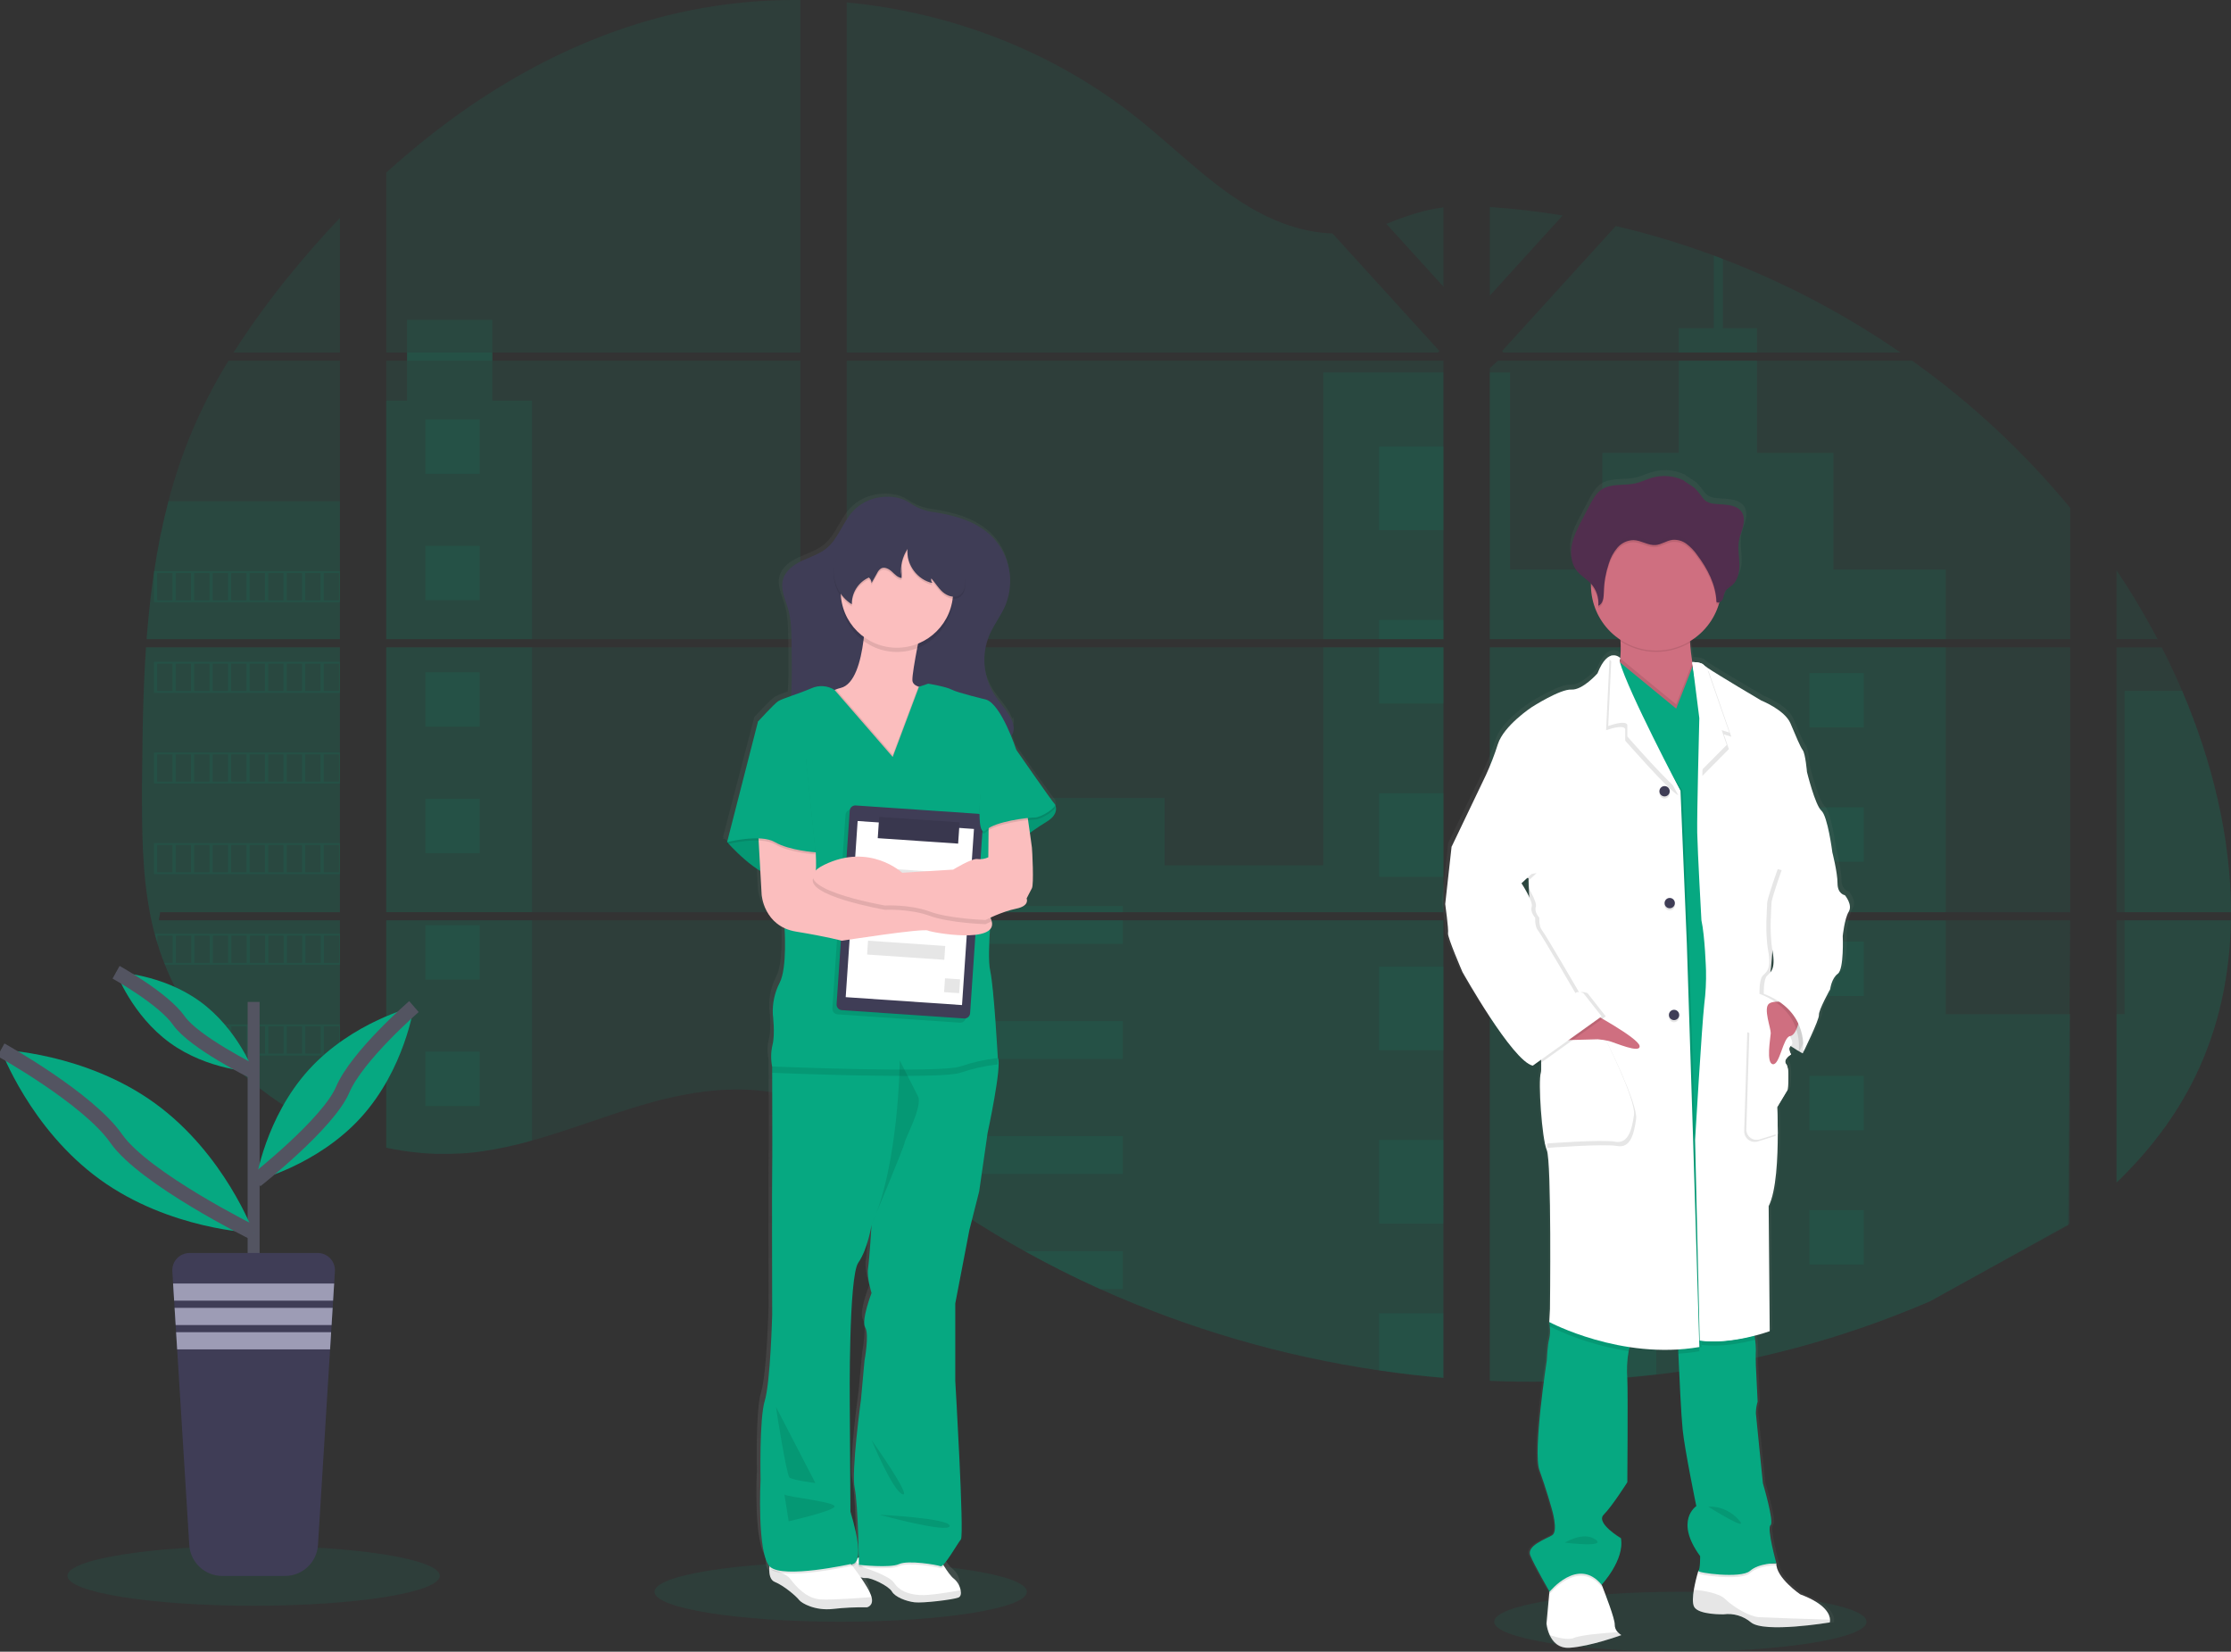 <svg width="308" height="228" viewBox="0 0 308 228" fill="none" xmlns="http://www.w3.org/2000/svg">
<rect x="0" y="0" width="308" height="228" fill="#333333" stroke="none"/>
<g clip-path="url(#clip0_5_189)">
<path opacity="0.1" d="M20.159 89.364H46.928V125.916H22.116C22.053 126.294 21.989 126.669 21.918 127.047H46.928V156.519C46.885 156.519 46.843 156.488 46.804 156.472C46.1 156.192 45.397 155.895 44.693 155.581C44.543 155.513 44.395 155.441 44.242 155.375C43.539 155.042 42.835 154.69 42.132 154.318C41.887 154.189 41.641 154.054 41.401 153.917C37.496 151.734 33.947 148.966 30.876 145.709C30.784 145.622 30.7 145.527 30.612 145.445C30.185 144.98 29.766 144.51 29.36 144.029C29.206 143.852 29.059 143.672 28.908 143.5C28.428 142.914 27.964 142.306 27.516 141.696C27.447 141.603 27.384 141.513 27.318 141.431C25.481 138.885 23.957 136.126 22.781 133.214C22.744 133.127 22.709 133.031 22.675 132.95C22.311 132.025 21.981 131.087 21.696 130.13C21.575 129.731 21.456 129.337 21.356 128.923C21.319 128.804 21.29 128.682 21.259 128.563C19.776 122.71 19.605 116.628 19.605 110.574C19.605 109.87 19.605 109.165 19.605 108.46C19.626 105.989 19.655 103.52 19.692 101.054C19.706 100.42 19.719 99.783 19.731 99.143C19.768 97.525 19.821 95.902 19.89 94.276C19.905 93.827 19.926 93.375 19.95 92.929C19.961 92.67 19.974 92.411 19.99 92.152C20.037 91.216 20.093 90.287 20.159 89.364Z" fill="#06A881"/>
<path opacity="0.1" d="M46.928 48.667H32.243C34.631 44.926 37.239 41.332 40.053 37.902C42.237 35.217 44.538 32.601 46.928 30.08V48.667Z" fill="#06A881"/>
<path opacity="0.1" d="M46.928 49.792V88.233H20.243C20.243 88.122 20.259 88.009 20.269 87.898C20.293 87.594 20.317 87.293 20.343 86.989C20.37 86.635 20.404 86.281 20.438 85.932C20.473 85.583 20.507 85.16 20.549 84.777C20.591 84.394 20.625 84.005 20.668 83.622C20.71 83.239 20.752 82.856 20.8 82.475C20.847 82.095 20.889 81.709 20.942 81.329C20.982 81.014 21.021 80.697 21.066 80.38C21.127 79.934 21.19 79.487 21.256 79.043C21.256 78.974 21.277 78.908 21.288 78.842C21.77 75.593 22.425 72.372 23.25 69.192C24.117 65.858 25.223 62.59 26.561 59.416C27.982 56.089 29.646 52.873 31.541 49.792H46.928Z" fill="#06A881"/>
<path opacity="0.1" d="M53.322 89.364V125.916H110.5V89.364H53.322ZM53.322 127.047V158.438C53.649 158.504 53.971 158.57 54.295 158.625C54.73 158.71 55.168 158.786 55.614 158.852L55.878 158.889C56.052 158.919 56.229 158.942 56.406 158.963C56.846 159.027 57.287 159.074 57.724 159.117C57.93 159.138 58.144 159.154 58.352 159.172L58.861 159.209C59.138 159.23 59.413 159.246 59.687 159.257C59.856 159.257 60.025 159.27 60.196 159.275C60.368 159.281 60.46 159.275 60.597 159.275H61.096C61.322 159.275 61.549 159.275 61.774 159.275H62.064C62.291 159.275 62.517 159.275 62.742 159.254H62.755C62.913 159.254 63.069 159.254 63.227 159.236C63.272 159.238 63.317 159.238 63.362 159.236C63.493 159.236 63.625 159.236 63.752 159.22C63.782 159.217 63.812 159.217 63.842 159.22C64.135 159.201 64.43 159.177 64.728 159.151C65.026 159.125 65.308 159.093 65.606 159.061L66.205 158.987C68.652 158.644 71.072 158.128 73.446 157.444C78.782 155.954 83.998 153.869 89.331 152.344C96.222 150.376 103.84 149.406 110.498 151.803V127.047H53.322ZM110.5 48.667V0.005C104.241 -0.064 97.998 0.669 91.924 2.185C77.445 5.829 64.443 13.732 53.322 23.826V48.664H56.2V49.792H53.322V88.233H110.5V49.792H67.973V48.661L110.5 48.667ZM183.96 32.229C180.377 32.102 176.816 30.968 173.593 29.211C167.436 25.858 162.514 20.674 157.016 16.303C145.594 7.195 131.429 1.696 116.897 0.333V48.667H198.515L198.718 48.453L183.96 32.229ZM191.396 30.907L199.28 39.577V28.627C196.627 28.963 194.316 29.742 191.396 30.897V30.907ZM199.28 166.233V127.047H182.467C182.424 126.88 182.377 126.711 182.324 126.542C182.374 126.711 182.419 126.88 182.464 127.047H116.897V155.383C117.52 155.845 118.134 156.334 118.744 156.826C119.401 157.365 120.055 157.91 120.704 158.461L121.358 159.003C121.672 159.267 121.991 159.532 122.307 159.783C122.942 160.295 123.581 160.803 124.225 161.305C124.547 161.558 124.87 161.807 125.196 162.052C130.348 165.997 135.783 169.557 141.456 172.704C142.727 173.414 144.012 174.099 145.304 174.767C146.164 175.211 147.03 175.646 147.903 176.073C149.211 176.712 150.53 177.329 151.859 177.922C164.116 183.434 177.078 187.215 190.372 189.158C193.323 189.593 196.287 189.936 199.264 190.188V166.227H199.528L199.28 166.233ZM116.897 49.792V88.233H199.28V49.792H116.897ZM116.897 89.359V125.916H199.28V89.364L116.897 89.359ZM205.674 28.574V40.808L215.735 29.745C212.401 29.194 209.047 28.803 205.674 28.574ZM205.674 89.364V125.916H285.8V89.364H205.674ZM285.517 169.131L285.8 127.047H205.674V190.613C210.836 190.828 216.004 190.766 221.159 190.426H221.248C223.71 190.267 226.161 190.042 228.6 189.749H228.656C241.672 188.232 254.399 184.826 266.438 179.64L285.517 169.131ZM301.258 95.368C300.953 94.663 300.641 93.958 300.321 93.254C299.725 91.933 299.097 90.648 298.448 89.367H292.197V125.916H308C307.987 115.563 305.37 104.994 301.258 95.368ZM292.197 127.047V163.247C296.647 158.974 300.411 154.083 303.117 148.492C306.375 141.757 307.865 134.469 307.989 127.044L292.197 127.047ZM292.197 78.713V88.225H297.863C296.145 84.955 294.254 81.78 292.197 78.713ZM237.856 35.748C237.44 35.587 237.02 35.426 236.601 35.273C232.179 33.636 227.659 32.275 223.069 31.198L207.669 48.125L207.368 48.45L207.566 48.664H262.375C254.741 43.402 246.511 39.066 237.856 35.748ZM263.985 49.792H206.798L205.674 50.82V88.233H215.527H285.8V70.107C279.445 62.409 272.111 55.58 263.985 49.792Z" fill="#06A881"/>
<path opacity="0.1" d="M46.928 69.184V88.233H20.243C20.243 88.122 20.259 88.009 20.269 87.898C20.293 87.594 20.317 87.293 20.343 86.989C20.37 86.635 20.404 86.281 20.438 85.932C20.473 85.583 20.507 85.16 20.549 84.777C20.591 84.394 20.625 84.005 20.668 83.622C20.71 83.239 20.752 82.856 20.8 82.475C20.847 82.095 20.889 81.709 20.942 81.329C20.982 81.014 21.021 80.697 21.066 80.38C21.127 79.934 21.19 79.487 21.256 79.043C21.256 78.974 21.277 78.908 21.288 78.842C21.77 75.593 22.425 72.372 23.25 69.192L46.928 69.184Z" fill="#06A881"/>
<path opacity="0.1" d="M20.159 89.364H46.928V125.916H22.116C22.053 126.294 21.989 126.669 21.918 127.047H46.928V156.519C46.885 156.519 46.843 156.488 46.804 156.472C46.1 156.192 45.397 155.895 44.693 155.581C44.543 155.513 44.395 155.441 44.242 155.375C43.539 155.042 42.835 154.69 42.132 154.318C41.887 154.189 41.641 154.054 41.401 153.917C37.496 151.734 33.947 148.966 30.876 145.709C30.784 145.622 30.7 145.527 30.612 145.445C30.185 144.98 29.766 144.51 29.36 144.029C29.206 143.852 29.059 143.672 28.908 143.5C28.428 142.914 27.964 142.306 27.516 141.696C27.447 141.603 27.384 141.513 27.318 141.431C25.481 138.885 23.957 136.126 22.781 133.214C22.744 133.127 22.709 133.031 22.675 132.95C22.311 132.025 21.981 131.087 21.696 130.13C21.575 129.731 21.456 129.337 21.356 128.923C21.319 128.804 21.29 128.682 21.259 128.563C19.776 122.71 19.605 116.628 19.605 110.574C19.605 109.87 19.605 109.165 19.605 108.46C19.626 105.989 19.655 103.52 19.692 101.054C19.706 100.42 19.719 99.783 19.731 99.143C19.768 97.525 19.821 95.902 19.89 94.276C19.905 93.827 19.926 93.375 19.95 92.929C19.961 92.67 19.974 92.411 19.99 92.152C20.037 91.216 20.093 90.287 20.159 89.364Z" fill="#06A881"/>
<path opacity="0.1" d="M73.449 55.299V88.233H53.319V55.299H56.189V44.148H67.97V55.299H73.449Z" fill="#06A881"/>
<path opacity="0.1" d="M73.446 89.362H53.319V125.913H73.446V89.362Z" fill="#06A881"/>
<path opacity="0.1" d="M53.322 127.047H73.449V157.434C71.075 158.118 68.655 158.633 66.208 158.974C66.007 159.003 65.809 159.027 65.609 159.048C65.314 159.082 65.021 159.114 64.728 159.14L63.844 159.212H63.755L63.364 159.233H63.23C63.071 159.233 62.916 159.251 62.758 159.254H62.744C62.517 159.254 62.293 159.27 62.066 159.275H61.776C61.552 159.275 61.328 159.275 61.098 159.275H60.602H60.199C60.027 159.275 59.858 159.275 59.687 159.254C59.416 159.244 59.142 159.228 58.864 159.207L58.355 159.17C58.144 159.154 57.933 159.133 57.724 159.111C57.281 159.073 56.842 159.022 56.406 158.961L55.878 158.887L55.614 158.85C55.174 158.784 54.736 158.71 54.295 158.625C53.968 158.567 53.646 158.501 53.322 158.432V127.047Z" fill="#06A881"/>
<path opacity="0.1" d="M199.278 51.41H182.68V88.231H199.278V51.41Z" fill="#06A881"/>
<path opacity="0.1" d="M199.28 89.362V125.916H116.897V110.149H160.778V119.45H182.68V89.362H199.28Z" fill="#06A881"/>
<path opacity="0.1" d="M199.541 166.24C199.454 166.24 199.367 166.241 199.278 166.225V190.204C196.304 189.959 193.341 189.616 190.388 189.176C177.089 187.234 164.123 183.455 151.859 177.946C148.319 176.347 144.851 174.604 141.456 172.717C135.784 169.568 130.351 166.008 125.198 162.066C123.901 161.072 122.622 160.057 121.363 159.019C120.49 158.295 119.625 157.555 118.744 156.839C118.137 156.345 117.522 155.856 116.897 155.391V127.047H182.464C182.416 126.877 182.374 126.711 182.327 126.542C182.377 126.711 182.424 126.877 182.467 127.047H199.28V166.222C199.367 166.225 199.454 166.233 199.541 166.24Z" fill="#06A881"/>
<path opacity="0.1" d="M242.568 48.667H231.752V45.3H236.598V35.273C237.019 35.428 237.437 35.586 237.854 35.748V45.3H242.565L242.568 48.667Z" fill="#06A881"/>
<path opacity="0.1" d="M268.627 88.233H215.527C215.532 88.234 215.538 88.234 215.543 88.233H215.519H205.674V51.412H208.465V78.628H221.217V62.51H231.755V49.792H242.57V62.518H253.103V78.636H268.63L268.627 88.233Z" fill="#06A881"/>
<path opacity="0.1" d="M205.674 89.364V125.916H268.63V89.364H205.674ZM285.71 168.938L285.8 140.005H268.63V127.057H205.674V190.613C210.836 190.828 216.004 190.766 221.159 190.426H221.248C223.71 190.267 226.161 190.042 228.6 189.749H228.656C241.672 188.232 254.399 184.826 266.438 179.64" fill="#06A881"/>
<path opacity="0.1" d="M293.304 127.047H307.989C307.863 134.469 306.375 141.759 303.117 148.492C300.411 154.086 296.647 158.977 292.197 163.249V139.997H293.304V127.047Z" fill="#06A881"/>
<path opacity="0.1" d="M308 125.916H293.304V95.368H301.258C305.37 104.994 307.987 115.563 308 125.916Z" fill="#06A881"/>
<path opacity="0.1" d="M199.28 61.646H190.388V73.19H199.28V61.646Z" fill="#06A881"/>
<path opacity="0.1" d="M199.28 85.575H190.388V88.233H199.28V85.575Z" fill="#06A881"/>
<path opacity="0.1" d="M199.28 89.362H190.388V97.117H199.28V89.362Z" fill="#06A881"/>
<path opacity="0.1" d="M199.28 109.504H190.388V121.048H199.28V109.504Z" fill="#06A881"/>
<path opacity="0.1" d="M199.28 133.433H190.388V144.978H199.28V133.433Z" fill="#06A881"/>
<path opacity="0.1" d="M199.28 166.222C199.367 166.222 199.454 166.222 199.544 166.24C199.457 166.24 199.37 166.24 199.28 166.225V168.907H190.388V157.362H199.28V166.222Z" fill="#06A881"/>
<path opacity="0.1" d="M199.28 181.289V190.204C196.305 189.959 193.341 189.616 190.388 189.176V181.289H199.28Z" fill="#06A881"/>
<path opacity="0.1" d="M155.006 125.067H116.897V125.916H155.006V125.067Z" fill="#06A881"/>
<path opacity="0.1" d="M155.006 127.044H116.897V130.294H155.006V127.044Z" fill="#06A881"/>
<path opacity="0.1" d="M155.006 140.948H116.897V146.175H155.006V140.948Z" fill="#06A881"/>
<path opacity="0.1" d="M155.006 156.828V162.055H125.198C123.901 161.065 122.622 160.049 121.363 159.006C120.487 158.284 119.622 157.545 118.744 156.828H155.006Z" fill="#06A881"/>
<path opacity="0.1" d="M155.006 172.706V177.946H151.859C148.319 176.347 144.851 174.604 141.456 172.717L155.006 172.706Z" fill="#06A881"/>
<path opacity="0.1" d="M228.661 92.905H221.159V100.42H228.661V92.905Z" fill="#06A881"/>
<path opacity="0.1" d="M66.226 57.891H58.724V65.406H66.226V57.891Z" fill="#06A881"/>
<path opacity="0.1" d="M66.226 75.347H58.724V82.861H66.226V75.347Z" fill="#06A881"/>
<path opacity="0.1" d="M66.226 92.802H58.724V100.317H66.226V92.802Z" fill="#06A881"/>
<path opacity="0.1" d="M66.226 110.254H58.724V117.769H66.226V110.254Z" fill="#06A881"/>
<path opacity="0.1" d="M66.226 127.71H58.724V135.225H66.226V127.71Z" fill="#06A881"/>
<path opacity="0.1" d="M66.226 145.165H58.724V152.68H66.226V145.165Z" fill="#06A881"/>
<path opacity="0.1" d="M257.3 92.905H249.798V100.42H257.3V92.905Z" fill="#06A881"/>
<path opacity="0.1" d="M228.661 111.441H221.159V118.956H228.661V111.441Z" fill="#06A881"/>
<path opacity="0.1" d="M257.3 111.441H249.798V118.956H257.3V111.441Z" fill="#06A881"/>
<path opacity="0.1" d="M228.661 129.974H221.159V137.489H228.661V129.974Z" fill="#06A881"/>
<path opacity="0.1" d="M257.3 129.974H249.798V137.489H257.3V129.974Z" fill="#06A881"/>
<path opacity="0.1" d="M228.661 148.51H221.159V156.025H228.661V148.51Z" fill="#06A881"/>
<path opacity="0.1" d="M257.3 148.51H249.798V156.025H257.3V148.51Z" fill="#06A881"/>
<path opacity="0.1" d="M228.661 167.046H221.159V174.561H228.661V167.046Z" fill="#06A881"/>
<path opacity="0.1" d="M257.3 167.046H249.798V174.561H257.3V167.046Z" fill="#06A881"/>
<path opacity="0.1" d="M221.159 190.426V185.58H228.658V189.736L221.159 190.426Z" fill="#06A881"/>
<path opacity="0.1" d="M21.256 78.834V83.133H46.928V78.834H21.256ZM23.812 82.864H21.702V79.106H23.812V82.864ZM26.368 82.864H24.258V79.106H26.368V82.864ZM28.919 82.864H26.809V79.106H28.919V82.864ZM31.475 82.864H29.365V79.106H31.475V82.864ZM34.029 82.864H31.918V79.106H34.029V82.864ZM36.585 82.864H34.474V79.106H36.585V82.864ZM39.141 82.864H37.03V79.106H39.141V82.864ZM41.694 82.864H39.584V79.106H41.694V82.864ZM44.248 82.864H42.137V79.106H44.248V82.864ZM46.804 82.864H44.693V79.106H46.804V82.864Z" fill="#06A881"/>
<path opacity="0.1" d="M21.256 91.349V95.648H46.928V91.349H21.256ZM23.812 95.378H21.702V91.621H23.812V95.378ZM26.368 95.378H24.258V91.621H26.368V95.378ZM28.919 95.378H26.809V91.621H28.919V95.378ZM31.475 95.378H29.365V91.621H31.475V95.378ZM34.029 95.378H31.918V91.621H34.029V95.378ZM36.585 95.378H34.474V91.621H36.585V95.378ZM39.141 95.378H37.03V91.621H39.141V95.378ZM41.694 95.378H39.584V91.621H41.694V95.378ZM44.248 95.378H42.137V91.621H44.248V95.378ZM46.804 95.378H44.693V91.621H46.804V95.378Z" fill="#06A881"/>
<path opacity="0.1" d="M21.256 103.865V108.162H46.928V103.865H21.256ZM23.812 107.89H21.702V104.132H23.812V107.89ZM26.368 107.89H24.258V104.132H26.368V107.89ZM28.919 107.89H26.809V104.132H28.919V107.89ZM31.475 107.89H29.365V104.132H31.475V107.89ZM34.029 107.89H31.918V104.132H34.029V107.89ZM36.585 107.89H34.474V104.132H36.585V107.89ZM39.141 107.89H37.03V104.132H39.141V107.89ZM41.694 107.89H39.584V104.132H41.694V107.89ZM44.248 107.89H42.137V104.132H44.248V107.89ZM46.804 107.89H44.693V104.132H46.804V107.89Z" fill="#06A881"/>
<path opacity="0.1" d="M21.256 116.379V120.676H46.928V116.379H21.256ZM23.812 120.406H21.702V116.644H23.812V120.406ZM26.368 120.406H24.258V116.644H26.368V120.406ZM28.919 120.406H26.809V116.644H28.919V120.406ZM31.475 120.406H29.365V116.644H31.475V120.406ZM34.029 120.406H31.918V116.644H34.029V120.406ZM36.585 120.406H34.474V116.644H36.585V120.406ZM39.141 120.406H37.03V116.644H39.141V120.406ZM41.694 120.406H39.584V116.644H41.694V120.406ZM44.248 120.406H42.137V116.644H44.248V120.406ZM46.804 120.406H44.693V116.644H46.804V120.406Z" fill="#06A881"/>
<path opacity="0.1" d="M21.38 128.888C21.48 129.295 21.599 129.697 21.72 130.096V129.16H23.831V132.915H22.699C22.73 133.005 22.765 133.098 22.802 133.179H46.938V128.888H21.38ZM26.392 132.915H24.282V129.16H26.392V132.915ZM28.943 132.915H26.832V129.16H28.943V132.915ZM31.499 132.915H29.389V129.16H31.499V132.915ZM34.052 132.915H31.942V129.16H34.052V132.915ZM36.608 132.915H34.498V129.16H36.608V132.915ZM39.164 132.915H37.054V129.16H39.164V132.915ZM41.718 132.915H39.608V129.16H41.718V132.915ZM44.271 132.915H42.161V129.16H44.271V132.915ZM46.827 132.915H44.717V129.16H46.827V132.915Z" fill="#06A881"/>
<path opacity="0.1" d="M27.326 141.402C27.394 141.487 27.458 141.582 27.523 141.667H28.919V143.471L29.37 144V141.656H31.48V145.445H30.613C30.697 145.532 30.779 145.625 30.876 145.709H46.922V141.402H27.326ZM34.042 145.445H31.931V141.672H34.042V145.445ZM36.598 145.445H34.487V141.672H36.598V145.445ZM39.154 145.445H37.044V141.672H39.154V145.445ZM41.707 145.445H39.597V141.672H41.707V145.445ZM44.261 145.445H42.151V141.672H44.261V145.445ZM46.817 145.445H44.707V141.672H46.817V145.445Z" fill="#06A881"/>
<path opacity="0.1" d="M41.409 153.917C41.652 154.054 41.897 154.181 42.143 154.316V154.183H44.253V155.375C44.406 155.441 44.551 155.513 44.701 155.581V154.183H46.812V156.472C46.852 156.49 46.893 156.505 46.936 156.517V153.917H41.409Z" fill="#06A881"/>
<path opacity="0.1" d="M199.278 166.222H199.542H199.278ZM182.324 126.542C182.374 126.711 182.419 126.88 182.464 127.047C182.424 126.88 182.377 126.711 182.324 126.542ZM56.2 48.667V49.792H67.983V48.661L56.2 48.667ZM199.28 166.222H199.544H199.28ZM182.324 126.542C182.374 126.711 182.419 126.88 182.464 127.047C182.424 126.88 182.377 126.711 182.324 126.542ZM199.278 166.222H199.542H199.278ZM182.324 126.542C182.374 126.711 182.419 126.88 182.464 127.047C182.424 126.88 182.377 126.711 182.324 126.542Z" fill="#06A881"/>
<path opacity="0.1" d="M231.982 228C246.178 228 257.685 226.149 257.685 223.865C257.685 221.581 246.178 219.729 231.982 219.729C217.786 219.729 206.279 221.581 206.279 223.865C206.279 226.149 217.786 228 231.982 228Z" fill="#06A881"/>
<path opacity="0.1" d="M116.058 223.865C130.254 223.865 141.762 222.013 141.762 219.729C141.762 217.446 130.254 215.594 116.058 215.594C101.863 215.594 90.355 217.446 90.355 219.729C90.355 222.013 101.863 223.865 116.058 223.865Z" fill="#06A881"/>
<path d="M145.65 110.384C145.643 110.358 145.63 110.334 145.61 110.315C145.217 109.927 140.205 102.827 140.205 102.827C140.205 102.827 139.941 102.034 139.514 101.004C139.651 100.826 139.754 100.624 139.817 100.409C139.841 100.318 139.857 100.225 139.868 100.132C139.868 100.103 139.889 100.079 139.897 100.05C139.988 99.691 139.979 99.315 139.87 98.961C139.841 99.052 139.805 99.14 139.762 99.225C139.663 98.918 139.53 98.622 139.366 98.343C138.702 97.196 137.752 96.229 137.053 95.111C135.995 93.375 135.574 91.323 135.863 89.309C135.863 89.412 135.863 89.517 135.863 89.62C135.89 89.221 135.943 88.824 136.022 88.431C136.132 87.985 136.279 87.548 136.462 87.126C137.09 85.686 138.106 84.431 138.723 82.986C138.93 82.498 139.087 81.991 139.192 81.471C139.41 80.604 139.489 79.708 139.427 78.816C139.427 79.027 139.393 79.239 139.361 79.447C139.294 77.303 138.43 75.26 136.937 73.721C134.782 71.552 131.688 70.709 128.728 70.265C127.484 70.12 126.296 69.666 125.272 68.944C124.135 68.207 122.666 68.03 121.337 68.191C119.809 68.356 118.389 69.06 117.33 70.175C115.924 71.724 115.314 73.917 113.674 75.222C112.679 76.015 111.418 76.385 110.26 76.924C109.102 77.463 108.007 78.245 107.636 79.403C107.636 79.403 107.636 79.387 107.636 79.379V79.445L107.62 79.487C107.235 80.856 107.978 82.248 108.366 83.614C108.77 85.028 108.796 86.521 108.817 87.982C108.846 89.768 108.873 91.557 108.844 93.346C108.83 94.049 108.807 94.76 108.754 95.46C108.13 95.649 107.523 95.893 106.942 96.189C106.351 96.575 104.14 98.966 104.14 98.966L99.817 115.513L99.875 115.579L99.817 115.803L100.036 115.753C100.648 116.414 102.476 118.295 104.449 119.468L104.634 122.713C104.634 122.713 104.855 125.969 107.844 127.313C107.913 128.442 108.126 133.024 107.137 134.839C106.452 136.165 106.13 137.649 106.203 139.141C106.203 139.141 106.549 141.894 106.156 143.342C105.926 144.31 105.909 145.316 106.106 146.291C106.106 146.291 106.106 146.61 106.106 147.16C106.106 150.09 106.14 159.481 106.106 160.544C106.055 161.799 106.106 180.361 106.106 180.361C106.106 180.361 105.86 189.638 105.074 192.151C104.288 194.664 104.486 202.985 104.486 202.985C104.486 202.985 103.993 212.896 105.736 214.852C105.736 214.939 105.72 215.029 105.718 215.116C105.718 215.156 105.718 215.2 105.718 215.24C105.697 215.993 105.842 216.794 106.488 217.04C107.807 217.547 109.551 219.069 109.88 219.505C110.21 219.941 112.128 221.027 114.629 220.736C116.195 220.56 117.772 220.487 119.348 220.52C119.348 220.52 120.334 220.34 120.015 219.111C119.809 218.345 119.039 217.166 118.49 216.392C118.591 216.419 118.688 216.44 118.781 216.458L118.875 216.477H118.949C118.99 216.479 119.03 216.479 119.071 216.477H119.123C119.173 216.481 119.222 216.481 119.271 216.477C119.933 216.413 122.402 217.565 122.843 218.326C123.283 219.087 124.837 219.666 126.008 219.811C126.705 219.896 128.461 219.753 129.936 219.563C130.679 219.486 131.414 219.352 132.136 219.161C132.484 219.029 132.558 218.606 132.458 218.131C132.339 217.527 132.017 216.982 131.545 216.588C131.118 216.284 130.553 215.483 130.137 214.828L130.026 214.651C130.762 213.948 132.091 211.649 132.495 211.174C132.985 210.595 131.703 189.432 131.703 189.432V178.823L133.669 168.782L135.043 163.469L136.222 155.446C136.222 155.446 138.285 146.077 137.649 145.157C137.649 145.139 137.122 135.492 136.568 133.174C136.328 132.141 136.388 129.816 136.531 127.554C136.68 127.406 136.783 127.218 136.83 127.014C136.877 126.809 136.864 126.595 136.794 126.397C136.755 126.261 136.704 126.129 136.641 126.003C136.641 125.963 136.641 125.921 136.641 125.881C137.781 125.356 138.972 124.951 140.195 124.671C142.16 124.285 141.669 123.271 141.669 123.271C141.669 123.271 142.112 122.401 142.405 121.87C142.698 121.339 142.455 116.652 142.405 116.266C142.387 116.11 142.265 115.249 142.126 114.271C142.756 113.822 143.576 113.264 144.471 112.736C146.172 111.726 145.79 110.661 145.65 110.384ZM120.01 177.375C120.01 177.375 118.535 181.143 119.126 182.108C119.717 183.072 119.028 186.653 119.028 186.653L118.535 191.966C118.535 191.966 117.161 201.822 117.651 204.14C118.037 205.958 118.179 211.388 118.224 213.652C118.19 213.665 118.158 213.681 118.126 213.7L118.06 213.734C118.287 212.844 118.192 211.041 117.066 207.416L116.971 192.442C116.971 192.442 116.797 175.145 118.161 173.211C119.524 171.277 120.007 167.992 120.007 167.992C120.007 167.992 119.712 172.73 119.519 173.985C119.327 175.24 120.01 177.375 120.01 177.375ZM117.264 214.595C117.251 214.627 117.235 214.659 117.224 214.688L117.15 214.593C117.188 214.596 117.226 214.597 117.264 214.595Z" fill="url(#paint0_linear_5_189)"/>
<path d="M132.302 220.53C131.54 220.823 127.406 221.323 126.251 221.183C125.096 221.043 123.566 220.456 123.13 219.69C122.695 218.924 120.255 217.766 119.601 217.84C119.333 217.848 119.065 217.811 118.81 217.729C118.358 217.592 117.917 217.423 117.491 217.222C117.431 216.889 117.441 216.547 117.52 216.218C117.535 216.151 117.554 216.086 117.578 216.022C117.732 215.589 118.05 215.234 118.464 215.034L118.559 214.989C118.742 214.91 118.933 214.851 119.129 214.815C121.202 214.416 129.757 215.216 129.757 215.216C129.757 215.216 129.997 215.647 130.326 216.181C130.738 216.841 131.297 217.647 131.719 217.951C132.187 218.352 132.504 218.9 132.619 219.505C132.719 219.973 132.645 220.401 132.302 220.53Z" fill="white"/>
<path opacity="0.1" d="M132.302 220.53C131.54 220.823 127.409 221.323 126.254 221.183C125.098 221.043 123.568 220.453 123.13 219.69C122.692 218.926 120.258 217.766 119.604 217.84C118.949 217.914 117.493 217.222 117.493 217.222C117.493 217.222 117.266 216.165 117.926 215.444L119.245 216.382C119.245 216.382 122.774 217.478 123.428 218.495C124.083 219.513 125.275 220.081 126.997 220.184C128.285 220.268 131.242 219.766 132.627 219.515C132.719 219.973 132.648 220.401 132.302 220.53Z" fill="black"/>
<path d="M119.675 221.878C118.119 221.847 116.563 221.921 115.016 222.097C112.539 222.388 110.648 221.304 110.318 220.858C109.989 220.411 108.282 218.902 106.971 218.374C106.33 218.126 106.179 217.317 106.208 216.561C106.208 216.522 106.208 216.477 106.208 216.437C106.233 215.958 106.303 215.483 106.419 215.018L116.683 214.799L117.572 216.006L117.71 216.191L118.25 216.929C118.25 216.929 118.496 217.251 118.817 217.721C119.361 218.514 120.121 219.685 120.324 220.459C120.648 221.698 119.675 221.878 119.675 221.878Z" fill="white"/>
<path opacity="0.1" d="M119.675 221.878C118.119 221.847 116.563 221.921 115.016 222.097C112.542 222.388 110.648 221.304 110.321 220.858C109.994 220.411 108.282 218.889 106.971 218.379C106.33 218.131 106.179 217.322 106.208 216.567C106.942 216.738 108.482 217.177 109.086 217.941C109.878 218.961 111.294 220.675 113.307 220.784C114.932 220.871 118.889 220.58 120.34 220.464C120.651 221.698 119.675 221.878 119.675 221.878Z" fill="black"/>
<path opacity="0.1" d="M118.453 215.023C118.335 215.906 117.968 216.144 117.704 216.197C117.64 216.209 117.574 216.209 117.509 216.197C117.474 216.194 117.44 216.189 117.406 216.181C117.406 216.181 108.189 218.221 106.327 216.569C106.28 216.527 106.236 216.481 106.195 216.432C106.22 215.953 106.29 215.478 106.406 215.013L116.67 214.794L117.559 216.001C117.713 215.568 118.032 215.212 118.446 215.013L118.453 215.023Z" fill="black"/>
<path opacity="0.1" d="M130.324 216.17C130.118 216.397 129.947 216.527 129.838 216.482C129.353 216.286 125.375 215.607 124.112 216.191C122.848 216.775 118.572 216.286 118.572 216.286C118.572 216.286 118.572 215.779 118.548 214.965C118.731 214.886 118.922 214.828 119.118 214.791C121.192 214.392 129.746 215.193 129.746 215.193C129.746 215.193 129.997 215.636 130.324 216.17Z" fill="black"/>
<path d="M136.343 156.4L135.178 164.47L133.822 169.818L131.88 179.928V190.629C131.88 190.629 133.141 211.921 132.656 212.503C132.17 213.084 130.326 216.395 129.841 216.202C129.356 216.009 125.378 215.327 124.114 215.909C122.851 216.49 118.575 216.006 118.575 216.006C118.575 216.006 118.477 207.744 117.992 205.411C117.506 203.077 118.865 193.161 118.865 193.161L119.35 187.815C119.35 187.815 120.031 184.216 119.448 183.244C118.865 182.272 120.321 178.488 120.321 178.488C120.321 178.488 119.643 176.345 119.838 175.082C120.034 173.819 120.321 169.055 120.321 169.055C120.321 169.055 119.838 172.363 118.49 174.305C117.142 176.247 117.314 193.652 117.314 193.652L117.409 208.714C119.838 216.688 117.409 215.909 117.409 215.909C117.409 215.909 108.192 217.951 106.33 216.297C104.467 214.643 105 204.232 105 204.232C105 204.232 104.808 195.872 105.583 193.346C106.359 190.82 106.604 181.484 106.604 181.484C106.604 181.484 106.554 162.816 106.604 161.556C106.641 160.499 106.604 151.036 106.604 148.08C106.604 147.53 106.604 147.205 106.604 147.205L107.717 144.436L120.907 142.782H127.216C127.216 142.782 136.713 145.017 137.694 145.982C137.715 145.998 137.733 146.017 137.747 146.04C138.383 146.972 136.343 156.4 136.343 156.4Z" fill="#06A881"/>
<path opacity="0.1" d="M120.329 198.789C120.329 198.789 123.231 205.788 124.6 206.275C125.969 206.761 120.329 198.789 120.329 198.789Z" fill="black"/>
<path opacity="0.1" d="M121.403 209.094C121.403 209.094 131.2 209.58 131.102 210.65C131.004 211.721 121.403 209.094 121.403 209.094Z" fill="black"/>
<path opacity="0.1" d="M108.295 206.296C108.683 206.663 115.768 207.353 115.185 208.024C114.602 208.695 108.878 210 108.878 210L108.295 206.296Z" fill="black"/>
<path opacity="0.1" d="M107.132 194.22C107.132 194.511 108.588 203.553 108.978 203.941C109.369 204.33 112.568 204.718 112.568 204.718L107.132 194.22Z" fill="black"/>
<path d="M117.696 70.627C116.306 72.184 115.705 74.39 114.085 75.706C113.101 76.499 111.856 76.876 110.711 77.415C109.566 77.954 108.432 78.776 108.092 79.997C107.712 81.371 108.445 82.774 108.83 84.148C109.229 85.57 109.253 87.055 109.276 88.542C109.303 90.342 109.332 92.141 109.3 93.941C109.253 96.744 109.02 99.677 107.535 102.053C112.898 103.762 118.601 103.995 124.225 104.214C125.306 104.291 126.392 104.264 127.467 104.132C128.399 103.946 129.321 103.712 130.229 103.432C132.024 102.956 133.874 102.719 135.731 102.726C136.541 102.726 137.367 102.777 138.148 102.565C138.929 102.354 139.68 101.812 139.891 101.03C140.079 100.327 139.804 99.579 139.446 98.948C138.791 97.796 137.863 96.834 137.161 95.698C136.445 94.498 136.02 93.146 135.92 91.751C135.821 90.356 136.05 88.958 136.589 87.668C137.211 86.217 138.214 84.954 138.826 83.501C139.452 81.94 139.619 80.233 139.306 78.58C138.993 76.928 138.213 75.4 137.058 74.179C134.93 71.996 131.875 71.15 128.952 70.701C127.721 70.556 126.547 70.101 125.539 69.38C124.418 68.64 122.964 68.46 121.651 68.624C120.135 68.794 118.731 69.505 117.696 70.627Z" fill="#3F3D56"/>
<g opacity="0.1">
<path opacity="0.1" d="M136.671 86.143C136.133 87.416 135.902 88.799 135.998 90.178C136.057 89.192 136.284 88.223 136.671 87.314C137.29 85.863 138.293 84.6 138.905 83.147C139.405 81.933 139.616 80.619 139.519 79.31C139.465 80.228 139.257 81.13 138.905 81.979C138.293 83.432 137.29 84.692 136.671 86.143Z" fill="black"/>
<path opacity="0.1" d="M109.355 88.183C109.371 89.219 109.387 90.257 109.39 91.293C109.39 89.866 109.377 88.442 109.355 87.018C109.334 85.541 109.308 84.045 108.91 82.621C108.646 81.717 108.255 80.8 108.118 79.889C107.883 81.183 108.551 82.497 108.91 83.789C109.308 85.2 109.334 86.706 109.355 88.183Z" fill="black"/>
<path opacity="0.1" d="M138.237 101.054C137.446 101.268 136.634 101.22 135.824 101.215C133.968 101.203 132.119 101.436 130.324 101.907C129.416 102.187 128.494 102.419 127.562 102.605C126.486 102.739 125.399 102.767 124.317 102.689C118.883 102.475 113.373 102.246 108.168 100.689C108.014 101.035 107.838 101.37 107.641 101.693C113.004 103.4 118.707 103.635 124.328 103.855C125.41 103.932 126.496 103.904 127.573 103.77C128.501 103.586 129.419 103.355 130.324 103.075C132.115 102.602 133.961 102.367 135.813 102.375C136.623 102.375 137.446 102.425 138.227 102.211C139.008 101.997 139.759 101.461 139.97 100.679C140.059 100.316 140.05 99.937 139.944 99.579C139.709 100.319 138.984 100.835 138.237 101.054Z" fill="black"/>
</g>
<path d="M130.424 97.923C130.229 98.361 129.406 102.15 129.211 102.539C129.015 102.927 127.95 109.145 127.852 109.493C127.755 109.842 120.828 108.035 120.828 108.035L116.657 104.534L112.371 100.261C112.371 100.261 112.244 96.406 115.401 95.169C115.616 95.085 115.836 95.016 116.061 94.963C119.891 94.041 119.506 82.375 119.506 82.375L127.367 85.776C127.367 85.776 125.911 92.582 125.961 93.896C125.974 94.337 126.32 94.612 126.771 94.778C127.468 94.977 128.194 95.056 128.918 95.011C128.918 95.011 130.619 97.487 130.424 97.923Z" fill="#FBBEBE"/>
<path d="M144.497 110.706L145.613 111C145.613 111 146.439 112.257 144.497 113.428C143.264 114.178 142.081 115.007 140.954 115.909L135.217 117.658L134.112 114.184L139.451 110.125L144.497 110.706Z" fill="#06A881"/>
<path opacity="0.1" d="M144.497 110.706L145.613 111C145.613 111 146.439 112.257 144.497 113.428C143.264 114.178 142.081 115.007 140.954 115.909L135.217 117.658L134.112 114.184L139.451 110.125L144.497 110.706Z" fill="black"/>
<path d="M102.626 114.062L100.395 116.25C100.395 116.25 104.42 120.916 107.517 121.207C110.614 121.498 112.611 117.658 112.611 117.658L109.93 113.431L102.626 114.062Z" fill="#06A881"/>
<path opacity="0.1" d="M102.626 114.062L100.395 116.25C100.395 116.25 104.42 120.916 107.517 121.207C110.614 121.498 112.611 117.658 112.611 117.658L109.93 113.431L102.626 114.062Z" fill="black"/>
<path opacity="0.1" d="M123.824 89.998C128.112 89.998 131.587 86.517 131.587 82.222C131.587 77.927 128.112 74.445 123.824 74.445C119.537 74.445 116.061 77.927 116.061 82.222C116.061 86.517 119.537 89.998 123.824 89.998Z" fill="black"/>
<path d="M123.824 89.414C128.112 89.414 131.587 85.933 131.587 81.638C131.587 77.343 128.112 73.862 123.824 73.862C119.537 73.862 116.061 77.343 116.061 81.638C116.061 85.933 119.537 89.414 123.824 89.414Z" fill="#FBBEBE"/>
<path opacity="0.1" d="M137.752 146.922C135.984 147.125 134.243 147.516 132.558 148.088C129.656 149.055 106.918 148.103 106.602 148.088C106.602 147.538 106.602 147.213 106.602 147.213L107.715 144.444L120.904 142.79H127.214C127.214 142.79 136.71 145.025 137.691 145.99C137.731 146.571 137.752 146.922 137.752 146.922Z" fill="black"/>
<path opacity="0.1" d="M130.424 97.923C130.229 98.361 129.406 102.15 129.211 102.539C129.015 102.927 127.95 109.145 127.852 109.493C127.755 109.842 120.828 108.035 120.828 108.035L116.657 104.534L112.371 100.261C112.371 100.261 112.244 96.406 115.401 95.169L123.241 104.198L126.771 94.778C127.468 94.977 128.194 95.056 128.918 95.011C128.918 95.011 130.619 97.487 130.424 97.923Z" fill="black"/>
<path d="M123.241 104.489L115.217 95.241C114.747 94.94 114.21 94.762 113.654 94.721C113.099 94.68 112.541 94.777 112.033 95.005C110.236 95.785 108.005 96.416 107.422 96.805C106.839 97.193 104.655 99.598 104.655 99.598L111.16 116.644L108.295 127.871C108.295 127.871 108.733 133.608 107.617 135.698C106.938 137.034 106.619 138.525 106.694 140.023C106.694 140.023 107.034 142.795 106.646 144.251C106.42 145.224 106.403 146.235 106.596 147.216C106.596 147.216 129.649 148.188 132.558 147.216C134.243 146.642 135.984 146.251 137.752 146.05C137.752 146.05 137.224 136.326 136.697 133.993C136.169 131.66 137.135 122.766 137.135 122.766L136.504 113.238L140.287 103.461C140.287 103.461 138.237 97.193 136.101 96.562C136.101 96.562 132.22 95.637 131.395 95.201C130.569 94.765 128.142 94.374 128.142 94.374L126.868 94.802L123.241 104.489Z" fill="#06A881"/>
<path opacity="0.1" d="M134.437 112.916L117.551 111.766C117.124 111.737 116.754 112.06 116.725 112.488L114.912 139.193C114.883 139.622 115.206 139.992 115.633 140.021L132.519 141.171C132.946 141.2 133.316 140.877 133.345 140.449L135.158 113.744C135.187 113.316 134.864 112.945 134.437 112.916Z" fill="black"/>
<path d="M135.018 112.336L118.133 111.186C117.705 111.157 117.335 111.48 117.306 111.908L115.494 138.613C115.465 139.042 115.787 139.412 116.215 139.441L133.1 140.591C133.528 140.62 133.898 140.297 133.927 139.869L135.739 113.164C135.769 112.736 135.446 112.365 135.018 112.336Z" fill="#3F3D56"/>
<path d="M134.461 114.429L118.402 113.335L116.752 137.647L132.811 138.741L134.461 114.429Z" fill="white"/>
<path opacity="0.1" d="M133.021 120.635L119.903 119.715L119.647 123.377L132.765 124.297L133.021 120.635Z" fill="black"/>
<path opacity="0.1" d="M132.546 135.188L130.465 135.047L130.335 136.955L132.417 137.097L132.546 135.188Z" fill="black"/>
<path opacity="0.1" d="M130.493 130.582L119.837 129.856L119.707 131.765L130.363 132.491L130.493 130.582Z" fill="black"/>
<path d="M132.473 113.52L121.378 112.765L121.179 115.699L132.274 116.454L132.473 113.52Z" fill="#3F3D56"/>
<path opacity="0.1" d="M132.473 113.52L121.378 112.765L121.179 115.699L132.274 116.454L132.473 113.52Z" fill="black"/>
<path opacity="0.1" d="M124.212 146.386C124.212 146.386 124.114 160.776 120.329 169.039C120.329 169.039 124.892 158.15 124.892 157.714C124.892 157.278 127.414 152.706 126.739 151.346C126.064 149.985 124.212 146.386 124.212 146.386Z" fill="black"/>
<path opacity="0.1" d="M124.418 79.693C124.273 78.419 124.584 77.136 125.296 76.07C125.211 77.138 125.513 78.201 126.145 79.064C126.778 79.927 127.699 80.534 128.741 80.774C128.652 80.697 128.589 80.594 128.559 80.48C128.529 80.366 128.535 80.245 128.575 80.134C129.116 80.747 129.53 81.474 130.142 82.013C130.754 82.552 131.672 82.874 132.392 82.491C133.371 81.963 133.381 80.57 133.128 79.487C132.584 77.18 131.469 75.047 129.886 73.285C129.491 72.753 128.978 72.319 128.388 72.019C127.797 71.718 127.145 71.558 126.483 71.552C124.985 71.436 123.428 71.568 122.086 72.242C121.33 72.655 120.622 73.15 119.975 73.719L116.282 76.736C115.927 76.993 115.623 77.314 115.386 77.682C115.227 77.99 115.132 78.328 115.106 78.673C115.012 79.661 115.194 80.656 115.633 81.547C116.072 82.437 116.75 83.187 117.591 83.712C117.573 82.931 117.788 82.162 118.207 81.504C118.626 80.845 119.232 80.326 119.946 80.013C120.058 80.107 120.149 80.223 120.212 80.355C120.275 80.487 120.31 80.63 120.313 80.776L121.091 79.387C121.207 79.134 121.389 78.917 121.619 78.76C122.099 78.496 122.698 78.808 123.107 79.18C123.515 79.553 123.914 80.018 124.462 80.076L124.484 78.007" fill="black"/>
<path d="M124.418 79.403C124.272 78.128 124.584 76.843 125.296 75.777C125.059 77.891 126.649 80.074 128.744 80.481C128.655 80.404 128.591 80.302 128.561 80.188C128.532 80.074 128.537 79.954 128.578 79.844C129.118 80.457 129.532 81.181 130.144 81.722C130.756 82.264 131.674 82.584 132.395 82.198C133.373 81.67 133.384 80.277 133.131 79.196C132.587 76.889 131.472 74.756 129.889 72.995C129.397 72.395 128.778 71.913 128.076 71.584C127.568 71.396 127.035 71.287 126.494 71.261C124.995 71.145 123.439 71.275 122.096 71.948C121.341 72.363 120.634 72.859 119.986 73.428L116.293 76.446C115.937 76.701 115.633 77.022 115.396 77.392C115.237 77.7 115.142 78.037 115.117 78.382C115.022 79.37 115.205 80.365 115.644 81.255C116.083 82.144 116.761 82.894 117.601 83.419C117.584 82.638 117.799 81.869 118.218 81.211C118.638 80.552 119.243 80.033 119.957 79.719C120.069 79.814 120.159 79.93 120.222 80.062C120.285 80.194 120.32 80.337 120.324 80.483L121.099 79.099C121.214 78.845 121.397 78.629 121.627 78.472C122.107 78.208 122.706 78.52 123.115 78.892C123.523 79.265 123.922 79.728 124.47 79.788L124.492 77.717" fill="#3F3D56"/>
<path d="M128.095 128.452C127.417 128.109 116.206 129.861 116.206 129.861C116.206 129.861 114.359 129.332 109.896 128.598C105.433 127.863 105.148 123.493 105.148 123.493L104.66 114.744L106.166 113.423L112.618 117.65C112.618 117.65 112.719 119.788 112.618 120.174C112.555 120.438 112.386 120.753 112.402 120.967C112.407 121.024 112.431 121.079 112.47 121.122C112.509 121.165 112.561 121.194 112.618 121.204C113.056 121.315 119.023 122.282 119.023 122.282C119.023 122.282 132.854 121.334 136.301 126C136.574 126.343 136.781 126.733 136.911 127.152C137.765 130.342 128.709 128.756 128.095 128.452Z" fill="#FBBEBE"/>
<path opacity="0.1" d="M136.918 127.171C136.391 127.406 136.064 127.575 136.064 127.575C136.064 127.575 131.115 127.43 128.335 126.42C125.555 125.411 122.175 125.591 122.175 125.591C122.175 125.591 110.59 123.593 112.386 120.985C112.391 121.043 112.415 121.098 112.454 121.141C112.493 121.184 112.545 121.213 112.603 121.223C113.04 121.334 119.007 122.301 119.007 122.301C119.007 122.301 132.838 121.352 136.285 126.019C136.567 126.359 136.782 126.75 136.918 127.171Z" fill="black"/>
<path d="M141.73 111.776C141.73 111.776 142.411 116.588 142.458 116.979C142.505 117.37 142.751 122.082 142.458 122.618C142.165 123.154 141.73 124.026 141.73 124.026C141.73 124.026 142.215 125.046 140.274 125.437C138.332 125.828 136.053 126.991 136.053 126.991C136.053 126.991 131.102 126.846 128.338 125.826C125.573 124.806 122.175 124.999 122.175 124.999C122.175 124.999 107.469 122.47 113.779 119.384C120.089 116.298 124.552 120.478 124.552 120.478L131.587 120.042C131.587 120.042 134.209 118.435 134.937 118.583C135.452 118.649 135.974 118.564 136.441 118.34L136.491 113.235L141.73 111.776Z" fill="#FBBEBE"/>
<path opacity="0.1" d="M106.055 99.965L104.647 99.891L100.379 116.538C100.379 116.538 104.987 115.37 106.973 116.538C108.96 117.706 112.603 117.946 112.603 117.946L111.244 104.676L106.055 99.965Z" fill="black"/>
<path d="M106.055 99.672L104.647 99.598L100.379 116.245C100.379 116.245 104.987 115.077 106.973 116.245C108.96 117.413 112.603 117.653 112.603 117.653L111.244 104.383L106.055 99.672Z" fill="#06A881"/>
<path opacity="0.1" d="M138.335 103.318L140.274 103.757C140.274 103.757 145.225 110.891 145.613 111.29C146.001 111.689 143.766 113.14 142.846 113.14C141.925 113.14 137.412 113.668 136.101 114.889C134.79 116.11 135.336 109.966 135.336 109.826C135.336 109.686 136.963 105.81 136.963 105.81L138.335 103.318Z" fill="black"/>
<path d="M138.335 103.028L140.274 103.464C140.274 103.464 145.225 110.611 145.613 111C146.001 111.388 143.766 112.849 142.846 112.849C141.925 112.849 137.412 113.378 136.101 114.598C134.79 115.819 135.336 109.676 135.336 109.536C135.336 109.396 136.974 105.506 136.974 105.506L138.335 103.028Z" fill="#06A881"/>
<g opacity="0.1">
<path opacity="0.1" d="M125.283 75.801C125.271 75.598 125.276 75.395 125.296 75.193C124.894 75.797 124.618 76.475 124.484 77.188V77.801C124.484 77.801 124.484 77.788 124.484 77.78V77.925C124.484 78.353 124.484 78.784 124.47 79.212H124.433V79.41C124.433 79.342 124.433 79.276 124.42 79.207C123.893 79.122 123.515 78.678 123.122 78.324C122.729 77.97 122.115 77.632 121.635 77.904C121.405 78.061 121.222 78.277 121.107 78.531L120.324 79.915C120.32 79.769 120.286 79.626 120.222 79.495C120.159 79.364 120.069 79.247 119.957 79.154C119.242 79.467 118.637 79.986 118.218 80.645C117.798 81.303 117.584 82.072 117.601 82.853C116.881 82.401 116.278 81.783 115.842 81.051C115.407 80.32 115.152 79.494 115.098 78.644C115.052 79.594 115.26 80.538 115.7 81.38C116.14 82.222 116.796 82.931 117.601 83.435C117.584 82.654 117.799 81.885 118.218 81.227C118.638 80.568 119.243 80.049 119.957 79.735C120.069 79.829 120.159 79.946 120.222 80.078C120.285 80.21 120.32 80.353 120.324 80.499L121.099 79.114C121.214 78.861 121.397 78.644 121.627 78.488C122.107 78.224 122.706 78.536 123.115 78.908C123.523 79.281 123.922 79.743 124.47 79.804C124.47 79.128 124.477 78.453 124.491 77.78C124.621 77.074 124.89 76.401 125.283 75.801Z" fill="black"/>
<path opacity="0.1" d="M124.391 78.462C124.404 78.282 124.426 78.102 124.452 77.933L124.481 77.204C124.402 77.618 124.372 78.04 124.391 78.462Z" fill="black"/>
<path opacity="0.1" d="M132.395 81.614C131.674 82 130.756 81.677 130.144 81.138C129.532 80.599 129.118 79.873 128.578 79.26C128.538 79.371 128.532 79.491 128.562 79.605C128.591 79.719 128.655 79.822 128.744 79.899C128.691 79.899 128.641 79.873 128.591 79.86C129.118 80.467 129.538 81.181 130.144 81.709C130.751 82.238 131.674 82.571 132.395 82.185C133.115 81.799 133.32 80.895 133.257 80.016C133.21 80.708 132.962 81.308 132.395 81.614Z" fill="black"/>
<path opacity="0.1" d="M128.575 79.854C127.693 79.614 126.905 79.108 126.318 78.406C125.73 77.705 125.371 76.84 125.288 75.928C125.138 78.002 126.699 80.082 128.744 80.481C128.657 80.405 128.594 80.305 128.564 80.193C128.534 80.082 128.538 79.964 128.575 79.854Z" fill="black"/>
</g>
<path d="M255.256 123.041C255.256 123.041 254.217 122.895 254.217 121.381C254.217 119.867 253.473 117.032 253.473 117.032C253.473 117.032 252.829 112.099 251.94 111.317C251.051 110.535 249.909 105.942 249.909 105.942C249.909 105.942 249.714 103.45 249.315 102.914C248.917 102.378 248.379 101.064 247.585 99.191C246.791 97.318 243.488 96.033 243.488 96.033C243.488 96.033 237.503 92.556 235.807 91.422C235.652 91.329 235.507 91.219 235.374 91.095C235.079 90.709 233.792 90.701 233.792 90.701C233.657 89.848 233.528 88.87 233.486 87.985C233.486 87.89 233.486 87.794 233.486 87.699C235.377 86.579 236.801 84.814 237.498 82.727C237.529 82.626 237.556 82.523 237.585 82.42C237.701 82.384 237.807 82.324 237.898 82.244C237.989 82.164 238.062 82.065 238.112 81.955C238.263 81.614 238.268 81.218 238.458 80.898C238.679 80.523 239.102 80.322 239.434 80.042C240.273 79.326 240.489 78.124 240.449 77.032C240.423 76.144 240.281 75.251 240.336 74.371C240.336 74.297 240.336 74.224 240.352 74.15C240.368 74.02 240.386 73.885 240.41 73.758C240.539 73.103 240.821 72.485 240.98 71.835C241.138 71.185 241.154 70.453 240.785 69.893C240.244 69.071 239.117 68.907 238.128 68.836C237.007 68.741 236.018 68.862 235.287 67.929C234.952 67.442 234.574 66.986 234.158 66.566C234.01 66.428 232.575 65.549 232.575 65.493C231.171 64.839 229.579 64.716 228.091 65.147C227.345 65.364 226.646 65.718 225.888 65.895C224.264 66.281 222.391 65.863 221.008 66.796C220.238 67.324 219.777 68.167 219.344 68.984C218.992 69.657 218.635 70.33 218.273 71.005C217.687 72.112 217.096 73.238 216.851 74.464C216.8 74.732 216.767 75.003 216.754 75.275C216.754 75.373 216.754 75.471 216.754 75.568C216.754 75.611 216.754 75.653 216.754 75.695C216.754 75.785 216.754 75.875 216.769 75.96C216.785 76.044 216.769 76.068 216.788 76.123C216.806 76.179 216.812 76.303 216.827 76.388C216.843 76.472 216.875 76.623 216.907 76.736C216.907 76.787 216.938 76.834 216.954 76.884C216.97 76.934 217.012 77.061 217.046 77.148C217.081 77.236 217.083 77.241 217.104 77.286C217.144 77.378 217.191 77.468 217.239 77.55C217.26 77.585 217.276 77.619 217.297 77.653C217.369 77.777 217.45 77.895 217.54 78.007C218.102 78.713 218.935 79.162 219.55 79.823C219.55 79.849 219.55 79.875 219.55 79.902C219.55 79.973 219.55 80.044 219.55 80.118C219.587 81.592 219.984 83.034 220.705 84.319C221.426 85.603 222.449 86.692 223.686 87.491C223.686 87.591 223.699 87.694 223.704 87.797C223.756 88.581 223.746 89.367 223.675 90.149C223.568 90.022 223.433 89.922 223.282 89.854C223.13 89.786 222.965 89.754 222.8 89.758C222.686 89.752 222.573 89.762 222.462 89.787L222.438 89.768V89.792C221.858 89.935 221.143 90.54 220.46 92.26C220.46 92.26 218.381 94.606 216.798 94.509C215.216 94.411 211.209 96.953 211.209 96.953C211.209 96.953 207.299 99.492 206.461 102.082C205.992 103.55 205.429 104.987 204.775 106.383L199.929 116.35L199.04 124.277C199.04 124.277 199.534 127.794 199.436 128.333C199.338 128.872 201.464 133.708 201.464 133.708C201.464 133.708 208.489 146.069 211.359 146.703L211.565 146.56C211.688 146.623 211.818 146.671 211.953 146.703L212.544 146.288C212.58 146.753 212.564 147.22 212.496 147.681C212.103 148.904 212.646 156.868 213.338 158.43C214.029 159.991 213.783 180.47 213.783 180.47L213.686 182.274C213.686 182.274 213.686 182.332 213.709 182.433L213.686 182.861L213.757 182.898C213.831 183.472 213.807 184.055 213.686 184.621C213.438 185.413 213.338 187.651 213.338 187.651C213.338 187.651 211.359 200.303 212.298 202.845C213.237 205.387 214.031 208.172 214.031 208.172C214.031 208.172 215.02 211.343 214.079 211.871C213.137 212.4 210.47 213.338 211.014 214.656C211.515 215.877 213.417 219.148 213.699 219.626L213.675 219.891L213.287 224.1C213.35 224.656 213.501 225.198 213.733 225.706C214.158 226.626 214.981 227.575 216.553 227.472C216.817 227.453 217.12 227.424 217.418 227.384C220.291 226.996 223.826 225.712 223.826 225.712C223.642 225.595 223.475 225.456 223.327 225.297C223.186 225.16 223.074 224.996 222.998 224.814C222.923 224.632 222.885 224.437 222.887 224.24C222.929 223.471 221.496 219.822 221.138 218.921L221.056 218.72C221.056 218.72 224.322 215.298 223.778 212.27C223.778 212.27 220.164 210.156 221.354 208.994C222.544 207.831 224.67 204.502 224.67 204.502C224.67 204.502 224.767 192.043 224.67 190.185C224.568 188.893 224.629 187.594 224.852 186.317C224.891 186.127 224.939 185.939 224.989 185.752C226.636 186 228.299 186.127 229.964 186.129C230.572 186.129 231.188 186.117 231.81 186.092C231.81 186.269 231.818 186.459 231.834 186.663C231.971 189.749 232.227 195.164 232.436 197.174C232.731 200.055 234.364 207.826 234.364 207.826C234.364 207.826 231.249 209.826 234.907 214.765C234.907 214.765 234.907 216.551 234.665 216.812C234.405 217.66 234.197 218.522 234.039 219.394C233.886 220.321 233.823 221.265 234.071 221.751C234.665 222.919 238.226 222.824 238.226 222.824C238.254 222.817 238.284 222.813 238.313 222.81C238.985 222.739 239.665 222.803 240.312 222.998C240.959 223.193 241.561 223.516 242.082 223.947C243.436 225.035 248.569 224.56 251.352 224.211C252.441 224.071 253.169 223.947 253.169 223.947C253.204 223.823 253.217 223.694 253.206 223.566C253.177 222.882 252.642 221.381 249.012 220.041C249.012 220.041 245.599 217.742 245.646 215.74H245.57H245.177C245.425 215.732 245.599 215.732 245.599 215.732C245.599 215.732 244.261 210.846 244.807 210.447C245.353 210.048 243.718 204.634 243.718 204.634C243.718 204.634 242.781 195.544 242.729 194.91C242.732 194.363 242.816 193.82 242.977 193.298L242.729 188.312C242.729 188.312 242.681 186.655 242.729 186.116C242.723 185.648 242.686 185.181 242.618 184.718C242.594 184.533 242.57 184.341 242.544 184.15C243.823 183.825 244.654 183.527 244.654 183.527L244.507 166.18C245.593 164.066 245.794 159.426 245.789 156.139C245.789 154.025 245.694 152.461 245.694 152.461L247.179 150.032C247.179 150.032 247.522 147.126 246.978 146.489C246.738 146.201 246.846 145.902 247.044 145.657C247.148 145.571 247.258 145.493 247.374 145.424C247.361 145.406 247.349 145.386 247.34 145.366C247.443 145.279 247.554 145.201 247.669 145.131C247.669 145.131 247.142 144.312 247.614 143.966C248.057 144.267 248.453 144.507 248.754 144.679C248.732 144.872 248.711 144.983 248.711 144.983L248.838 144.719C249.128 144.882 249.305 144.983 249.305 144.983C249.305 144.983 251.631 140.34 251.581 139.658C251.531 138.977 253.164 136.091 253.164 136.091C253.164 136.091 253.362 134.575 254.253 133.94C255.145 133.306 254.945 128.711 254.945 128.711C254.945 128.711 255.193 126.317 255.786 125.342C256.38 124.367 255.256 123.041 255.256 123.041ZM210.739 121.004L210.784 122.111C210.52 121.685 210.33 121.381 210.33 121.381L210.739 121.004Z" fill="url(#paint1_linear_5_189)"/>
<path d="M249.442 142.975L248.872 145.406C248.872 145.406 244.309 143.067 243.488 140.108C242.668 137.148 244.863 136.02 244.863 136.02L249.118 137.822L249.442 142.975Z" fill="white"/>
<path opacity="0.1" d="M249.442 142.975L248.872 145.406C248.872 145.406 244.309 143.067 243.488 140.108C242.668 137.148 244.863 136.02 244.863 136.02L249.118 137.822L249.442 142.975Z" fill="black"/>
<path d="M223.831 225.709C223.831 225.709 219.61 227.263 216.709 227.458C215.168 227.561 214.358 226.615 213.942 225.704C213.715 225.201 213.567 224.666 213.504 224.118L213.886 219.93L214.087 217.703L220.251 216.096L221.124 218.773L221.206 218.974C221.554 219.87 222.963 223.5 222.921 224.258C222.917 224.455 222.954 224.649 223.028 224.831C223.102 225.013 223.212 225.177 223.351 225.315C223.494 225.466 223.655 225.599 223.831 225.709Z" fill="white"/>
<path d="M252.647 223.579C252.658 223.707 252.645 223.836 252.61 223.96C252.61 223.96 243.583 225.466 241.737 223.96C241.218 223.52 240.613 223.193 239.96 223.001C239.308 222.808 238.623 222.754 237.949 222.842C237.949 222.842 234.456 222.937 233.873 221.785C233.631 221.302 233.694 220.364 233.844 219.441C233.998 218.574 234.202 217.716 234.456 216.873L234.596 216.762L235.427 216.094L245.155 215.806H245.229C245.182 217.798 248.529 220.084 248.529 220.084C252.093 221.405 252.618 222.898 252.647 223.579Z" fill="white"/>
<path opacity="0.1" d="M252.65 223.579C252.659 223.708 252.646 223.836 252.61 223.96C252.61 223.96 243.583 225.466 241.739 223.96C241.22 223.52 240.615 223.193 239.962 223C239.309 222.808 238.624 222.754 237.949 222.842C237.949 222.842 234.454 222.937 233.871 221.785C233.631 221.302 233.691 220.364 233.842 219.439C235.187 219.574 237.31 219.909 238.144 220.712C239.405 221.928 241.542 223.143 242.85 223.241C243.884 223.305 250.033 223.5 252.65 223.579Z" fill="black"/>
<path opacity="0.1" d="M223.831 225.709C223.831 225.709 219.61 227.263 216.709 227.458C215.168 227.561 214.358 226.615 213.942 225.704C215.018 226.066 216.508 226.444 217.292 226.098C218.22 225.683 221.512 225.418 223.359 225.305C223.498 225.46 223.657 225.595 223.831 225.709Z" fill="black"/>
<path d="M230.093 100.491C226.611 99.135 222.132 94.657 223.251 92.564C223.498 92.035 223.645 91.466 223.686 90.883C223.758 90.093 223.768 89.298 223.717 88.505C223.639 87.207 223.483 85.914 223.251 84.634C223.251 84.634 234.121 84.88 233.488 86.484C233.303 86.957 233.272 87.773 233.325 88.685C233.377 89.597 233.507 90.635 233.644 91.51C233.831 92.707 234.024 93.624 234.024 93.624C234.024 93.624 233.356 94.556 232.968 94.606C232.581 94.657 235.089 102.433 230.093 100.491Z" fill="#CF6F80"/>
<path opacity="0.1" d="M221.196 218.961L221.114 219.05C217.864 215.113 213.934 220.023 213.934 220.023L213.876 219.917L214.076 217.69L220.241 216.083L221.114 218.76L221.196 218.961Z" fill="black"/>
<path opacity="0.1" d="M245.235 216.083C245.235 216.083 242.861 216.035 241.594 217.156C240.328 218.276 234.208 217.396 234.472 217.156C234.549 217.034 234.596 216.895 234.609 216.752L235.44 216.083L245.169 215.795C245.206 215.98 245.235 216.083 245.235 216.083Z" fill="black"/>
<path d="M225.24 185.165C225.063 185.603 224.929 186.057 224.839 186.52C224.619 187.79 224.557 189.083 224.657 190.368C224.754 192.217 224.657 204.613 224.657 204.613C224.657 204.613 222.57 207.918 221.404 209.083C220.238 210.249 223.778 212.341 223.778 212.341C224.306 215.356 221.109 218.76 221.109 218.76C217.859 214.823 213.928 219.729 213.928 219.729C213.928 219.729 211.792 216.03 211.259 214.709C210.726 213.388 213.345 212.476 214.266 211.937C215.187 211.398 214.219 208.238 214.219 208.238C214.219 208.238 213.443 205.466 212.52 202.937C211.596 200.409 213.538 187.823 213.538 187.823C213.538 187.823 213.638 185.585 213.878 184.806C213.998 184.243 214.022 183.664 213.949 183.093C213.934 182.9 213.915 182.742 213.902 182.631C213.889 182.52 213.878 182.472 213.878 182.472L213.915 182.409L215.234 179.946C215.234 179.946 225.873 183.614 225.24 185.165Z" fill="#06A881"/>
<path d="M245.235 215.792C245.235 215.792 242.86 215.742 241.594 216.849C240.328 217.956 234.208 217.092 234.472 216.849C234.736 216.606 234.712 214.809 234.712 214.809C231.122 209.897 234.185 207.905 234.185 207.905C234.185 207.905 232.583 200.176 232.293 197.309C232.09 195.309 231.839 189.911 231.705 186.853C231.647 185.532 231.613 184.621 231.613 184.621L234.52 184.042L234.897 183.968L241.972 182.544C241.972 182.544 242.167 183.865 242.299 184.946C242.365 185.407 242.401 185.872 242.407 186.338C242.362 186.867 242.407 188.523 242.407 188.523L242.649 193.48C242.493 194.001 242.411 194.541 242.407 195.084C242.457 195.718 243.378 204.758 243.378 204.758C243.378 204.758 244.979 210.154 244.433 210.542C243.887 210.93 245.235 215.792 245.235 215.792Z" fill="#06A881"/>
<path opacity="0.1" d="M233.488 86.492C233.304 86.965 233.272 87.781 233.325 88.693C231.869 89.571 230.195 90.02 228.495 89.989C226.796 89.957 225.14 89.445 223.717 88.513C223.639 87.215 223.483 85.922 223.251 84.642C223.251 84.642 234.121 84.888 233.488 86.492Z" fill="black"/>
<path d="M237.685 80.658C237.714 83.055 236.79 85.366 235.118 87.081C233.446 88.797 231.162 89.777 228.769 89.805C226.376 89.834 224.069 88.909 222.356 87.234C220.644 85.559 219.665 83.272 219.637 80.874C219.637 80.8 219.637 80.732 219.637 80.658C219.637 78.26 220.588 75.96 222.281 74.264C223.973 72.568 226.269 71.615 228.663 71.615C231.058 71.615 233.354 72.568 235.046 74.264C236.739 75.96 237.69 78.26 237.69 80.658H237.685Z" fill="#CF6F80"/>
<path opacity="0.1" d="M230.093 100.491C226.611 99.135 222.132 94.657 223.251 92.564C223.498 92.035 223.645 91.466 223.686 90.883L228.452 94.81L231.402 97.233L233.644 91.518C233.831 92.715 234.024 93.632 234.024 93.632C234.024 93.632 233.356 94.564 232.968 94.614C232.581 94.665 235.089 102.433 230.093 100.491Z" fill="black"/>
<path d="M242.42 117.843L238.439 184.827L233.248 185.168L219.803 146.328L222.008 100.216L222.475 90.474L228.452 95.391L231.402 97.814L233.71 91.93L238.002 95.677L242.42 117.843Z" fill="#06A881"/>
<path opacity="0.1" d="M225.24 185.165C225.063 185.603 224.929 186.057 224.839 186.52C221.058 185.937 217.385 184.789 213.944 183.114L213.873 183.077L213.897 182.652V182.43L215.216 179.967C215.216 179.967 225.873 183.614 225.24 185.165Z" fill="black"/>
<path opacity="0.1" d="M234.607 186.531C233.641 186.696 232.667 186.808 231.689 186.867C231.631 185.545 231.597 184.634 231.597 184.634L234.52 184.042L234.607 186.531Z" fill="black"/>
<path opacity="0.1" d="M242.309 184.946C240.434 185.434 237.535 185.984 234.944 185.641L234.907 183.968L241.982 182.544C241.982 182.544 242.169 183.854 242.309 184.946Z" fill="black"/>
<path opacity="0.1" d="M234.897 185.947C224.082 187.797 214.176 182.494 214.176 182.494L214.271 180.697C214.271 180.697 214.517 160.327 213.836 158.765C213.155 157.204 212.625 149.295 213.01 148.088C213.396 146.88 211.604 128.648 211.604 128.648L211.314 121.249L200.686 116.924L205.434 107.007C206.076 105.617 206.627 104.187 207.086 102.726C207.911 100.15 211.744 97.621 211.744 97.621C211.744 97.621 215.675 95.095 217.228 95.191C218.782 95.286 220.818 92.955 220.818 92.955C222.322 89.116 223.683 90.841 223.683 90.841C223.683 91.026 223.683 90.841 223.609 91.409C223.082 95.624 232.14 108.941 232.269 109.179L233.143 130.228L234.016 156.865L234.897 185.947Z" fill="black"/>
<path d="M234.607 185.947C223.791 187.797 213.884 182.494 213.884 182.494L213.981 180.697C213.981 180.697 214.224 160.327 213.543 158.765C212.863 157.204 212.332 149.287 212.72 148.069C213.108 146.851 211.306 128.637 211.306 128.637L211.014 121.239L200.388 116.913L205.136 106.996C205.776 105.607 206.328 104.178 206.788 102.719C207.613 100.15 211.459 97.619 211.459 97.619C211.459 97.619 215.39 95.093 216.941 95.188C218.492 95.283 220.539 92.955 220.539 92.955C222.045 89.116 223.704 90.841 223.704 90.841C223.704 91.026 223.546 91.105 223.63 91.409C224.791 95.497 231.871 108.941 232 109.179L232.874 130.228L233.728 156.879L234.607 185.947Z" fill="white"/>
<path opacity="0.1" d="M231.692 109.774C230.529 109.287 224.366 102.24 224.366 102.24V100.636C224.142 100.108 222.807 100.43 221.729 100.8L222.193 91.058L222.72 91.496C223.873 95.582 231.565 109.538 231.692 109.774Z" fill="black"/>
<path d="M231.985 109.192C230.819 108.703 224.657 101.659 224.657 101.659V100.052C224.432 99.524 223.1 99.846 222.019 100.216L222.475 90.484L223.003 90.92C224.166 95 231.855 108.954 231.985 109.192Z" fill="white"/>
<path opacity="0.1" d="M214.176 144.335C214.321 144.335 221.697 143.559 221.697 143.559C221.697 143.559 226.163 152.358 225.87 154.495C225.577 156.633 225.047 158.53 223.251 158.195C221.454 157.859 213.583 158.459 213.583 158.459L214.176 144.335Z" fill="black"/>
<path d="M213.884 143.751C214.031 143.751 221.407 142.975 221.407 142.975C221.407 142.975 225.87 151.787 225.58 153.901C225.29 156.015 224.754 157.936 222.96 157.6C221.167 157.264 213.29 157.864 213.29 157.864L213.884 143.751Z" fill="white"/>
<path d="M219.442 139.632C219.442 139.632 226.21 143.278 226.355 144.388C226.5 145.498 222.91 143.902 222.135 143.707C221.624 143.585 221.105 143.504 220.581 143.463L215.408 143.603L219.442 139.632Z" fill="#CF6F80"/>
<path opacity="0.1" d="M229.8 110.228C230.194 110.228 230.513 109.909 230.513 109.515C230.513 109.121 230.194 108.801 229.8 108.801C229.407 108.801 229.088 109.121 229.088 109.515C229.088 109.909 229.407 110.228 229.8 110.228Z" fill="black"/>
<path d="M229.8 109.937C230.194 109.937 230.513 109.618 230.513 109.224C230.513 108.83 230.194 108.511 229.8 108.511C229.407 108.511 229.088 108.83 229.088 109.224C229.088 109.618 229.407 109.937 229.8 109.937Z" fill="#3F3D56"/>
<path opacity="0.1" d="M231.111 141.112C231.505 141.112 231.824 140.792 231.824 140.398C231.824 140.004 231.505 139.685 231.111 139.685C230.718 139.685 230.399 140.004 230.399 140.398C230.399 140.792 230.718 141.112 231.111 141.112Z" fill="black"/>
<path d="M231.111 140.818C231.505 140.818 231.824 140.499 231.824 140.105C231.824 139.711 231.505 139.392 231.111 139.392C230.718 139.392 230.399 139.711 230.399 140.105C230.399 140.499 230.718 140.818 231.111 140.818Z" fill="#3F3D56"/>
<path opacity="0.1" d="M230.513 125.67C230.906 125.67 231.225 125.35 231.225 124.956C231.225 124.562 230.906 124.243 230.513 124.243C230.119 124.243 229.8 124.562 229.8 124.956C229.8 125.35 230.119 125.67 230.513 125.67Z" fill="black"/>
<path d="M230.513 125.379C230.906 125.379 231.225 125.06 231.225 124.666C231.225 124.272 230.906 123.952 230.513 123.952C230.119 123.952 229.8 124.272 229.8 124.666C229.8 125.06 230.119 125.379 230.513 125.379Z" fill="#3F3D56"/>
<path d="M246.931 143.315C246.931 143.315 247.416 144.045 246.931 144.372C246.445 144.7 246.978 145.54 246.978 145.54C246.978 145.54 245.767 146.248 246.3 146.891C246.833 147.533 246.495 150.415 246.495 150.415L245.039 152.844C245.039 152.844 245.126 154.4 245.132 156.503C245.132 159.785 244.939 164.399 243.873 166.502L244.016 183.759C244.016 183.759 238.917 185.627 234.649 185.057L234.016 157.365C234.016 157.365 234.939 141.661 235.279 138.649C235.478 137.085 235.56 135.509 235.522 133.933C235.522 133.933 235.377 129.219 234.889 127.033C234.889 127.033 234.361 117.553 234.309 114.929C234.285 113.674 234.351 110.011 234.425 106.529C234.506 102.721 234.599 99.13 234.599 99.13L233.636 91.496C233.636 91.496 234.599 91.401 234.889 91.787C235.019 91.909 235.16 92.018 235.311 92.112C236.975 93.238 242.847 96.699 242.847 96.699C242.847 96.699 246.097 97.994 246.875 99.849C247.653 101.704 248.194 103.02 248.571 103.548C248.949 104.077 249.154 106.56 249.154 106.56C249.154 106.56 250.273 111.132 251.146 111.906C252.019 112.68 252.647 117.595 252.647 117.595L244.931 123.672C244.931 123.672 244.253 133.782 244.108 134.173C243.963 134.564 246.931 143.315 246.931 143.315Z" fill="white"/>
<path d="M247.224 143.315C247.224 143.315 247.706 144.045 247.224 144.372C246.741 144.7 247.268 145.54 247.268 145.54C247.268 145.54 246.058 146.248 246.59 146.891C247.123 147.533 246.786 150.415 246.786 150.415L245.335 152.844C245.335 152.844 245.422 154.4 245.43 156.503C245.43 159.785 245.237 164.399 244.172 166.502L244.317 183.759C244.317 183.759 239.218 185.627 234.95 185.057L234.319 157.365C234.319 157.365 235.24 141.661 235.583 138.649C235.782 137.085 235.862 135.509 235.823 133.933C235.823 133.933 235.678 129.219 235.192 127.033C235.192 127.033 234.665 117.553 234.609 114.929C234.586 113.674 234.651 110.011 234.725 106.529C234.807 102.721 234.899 99.13 234.899 99.13L233.628 91.393C233.628 91.393 234.899 91.393 235.192 91.787C235.321 91.91 235.462 92.019 235.614 92.112C237.276 93.238 243.148 96.699 243.148 96.699C243.148 96.699 246.39 97.994 247.181 99.849C247.973 101.704 248.5 103.02 248.877 103.548C249.255 104.077 249.46 106.56 249.46 106.56C249.46 106.56 250.579 111.132 251.452 111.906C252.325 112.68 252.956 117.595 252.956 117.595L245.24 123.672C245.24 123.672 244.562 133.782 244.414 134.173C244.266 134.564 247.224 143.315 247.224 143.315Z" fill="white"/>
<path opacity="0.1" d="M237.983 101.374L238.682 103.408L235.013 107.107C235.095 103.3 235.187 99.709 235.187 99.709L233.916 91.975C233.916 91.975 235.187 91.975 235.48 92.368C235.609 92.492 235.75 92.6 235.902 92.693L239.02 101.701L237.983 101.374Z" fill="black"/>
<path d="M237.685 100.79L238.384 102.822L234.717 106.521C234.797 102.713 234.892 99.122 234.892 99.122L233.617 91.385C233.617 91.385 234.892 91.385 235.182 91.779C235.311 91.901 235.452 92.01 235.604 92.104L238.74 101.12L237.685 100.79Z" fill="white"/>
<path opacity="0.1" d="M237.685 80.658C237.686 81.61 237.536 82.556 237.242 83.461C237.192 83.469 237.141 83.468 237.092 83.456C237.043 83.444 236.997 83.422 236.957 83.392C236.886 81.014 235.72 78.779 234.282 76.879C233.878 76.306 233.389 75.798 232.831 75.373C232.267 74.949 231.566 74.75 230.863 74.815C230.072 74.924 229.373 75.463 228.574 75.531C227.519 75.619 226.574 74.887 225.527 74.852C225.101 74.856 224.681 74.951 224.295 75.13C223.909 75.31 223.565 75.57 223.288 75.893C222.737 76.544 222.328 77.303 222.087 78.121C221.673 79.362 221.447 80.659 221.417 81.968C221.404 82.708 221.333 83.635 220.647 83.905C220.699 83.361 220.637 82.813 220.466 82.294C220.295 81.775 220.018 81.298 219.653 80.893L219.637 80.874C219.637 80.8 219.637 80.732 219.637 80.658C219.637 78.26 220.588 75.96 222.281 74.264C223.973 72.568 226.269 71.615 228.663 71.615C231.058 71.615 233.354 72.568 235.046 74.264C236.739 75.96 237.69 78.26 237.69 80.658H237.685Z" fill="black"/>
<path d="M232.409 66.302C231.039 65.656 229.479 65.534 228.025 65.958C227.294 66.175 226.606 66.526 225.865 66.703C224.282 67.087 222.435 66.672 221.077 67.599C220.323 68.128 219.869 68.963 219.447 69.776L218.392 71.787C217.817 72.889 217.236 74.009 216.996 75.222C216.756 76.435 216.901 77.793 217.669 78.771C218.225 79.479 219.054 79.926 219.66 80.594C220.025 81.002 220.301 81.481 220.472 82C220.643 82.52 220.704 83.07 220.652 83.614C221.338 83.35 221.407 82.417 221.423 81.677C221.452 80.369 221.678 79.072 222.093 77.83C222.333 77.012 222.742 76.253 223.293 75.603C223.57 75.279 223.914 75.018 224.3 74.838C224.686 74.658 225.106 74.563 225.532 74.559C226.587 74.596 227.534 75.328 228.579 75.238C229.37 75.172 230.072 74.633 230.869 74.525C231.571 74.458 232.273 74.657 232.837 75.082C233.394 75.506 233.883 76.014 234.285 76.588C235.725 78.491 236.894 80.716 236.962 83.102C237.26 83.318 237.69 83.033 237.838 82.695C237.986 82.357 237.991 81.96 238.178 81.638C238.395 81.265 238.809 81.064 239.133 80.784C239.956 80.074 240.162 78.877 240.13 77.791C240.099 76.705 239.888 75.603 240.093 74.535C240.217 73.883 240.497 73.267 240.65 72.62C240.803 71.972 240.821 71.246 240.46 70.688C239.932 69.871 238.822 69.708 237.854 69.631C236.754 69.536 235.77 69.657 235.068 68.73C234.738 68.247 234.367 67.792 233.96 67.372C233.815 67.232 232.409 66.36 232.409 66.302Z" fill="#512E4E"/>
<path opacity="0.1" d="M203.73 122.023L200.976 116.921L200.103 124.795C200.103 124.795 200.589 128.294 200.491 128.83C200.393 129.367 202.48 134.176 202.48 134.176C202.48 134.176 209.373 146.476 212.187 147.107L221.684 140.301L219.162 137.093C219.162 137.093 218.289 136.752 218.07 137.093C218.07 137.093 213.385 129.023 212.902 128.442C212.42 127.86 212.512 126.69 212.512 126.69C212.512 126.69 211.784 125.913 212.026 125.184C212.269 124.454 210.634 121.928 210.634 121.928L212.137 120.52L203.73 122.023Z" fill="black"/>
<path d="M201.122 116.337L200.393 116.921L199.52 124.795C199.52 124.795 200.006 128.294 199.908 128.83C199.811 129.367 201.9 134.176 201.9 134.176C201.9 134.176 208.79 146.476 211.604 147.107L221.117 140.301L218.592 137.093C218.592 137.093 217.719 136.752 217.5 137.093C217.5 137.093 212.818 129.023 212.332 128.442C211.847 127.86 211.945 126.69 211.945 126.69C211.945 126.69 211.217 125.913 211.459 125.184C211.702 124.454 210.051 121.928 210.051 121.928L211.554 120.52L201.122 116.337Z" fill="white"/>
<path opacity="0.1" d="M246.3 147.194C246.828 147.837 246.495 150.722 246.495 150.722L245.039 153.134C245.039 153.134 245.126 154.693 245.132 156.797L242.684 157.563C242.462 157.632 242.227 157.647 241.999 157.607C241.77 157.567 241.554 157.473 241.37 157.332C241.185 157.191 241.036 157.008 240.936 156.799C240.836 156.589 240.788 156.358 240.795 156.126L241.22 142.491L246.931 144.676C246.445 145.015 246.978 145.844 246.978 145.844C246.978 145.844 245.767 146.552 246.3 147.194Z" fill="black"/>
<path d="M246.59 146.904C247.118 147.543 246.786 150.429 246.786 150.429L245.335 152.844C245.335 152.844 245.422 154.4 245.43 156.503L242.937 157.283C242.721 157.351 242.491 157.366 242.267 157.327C242.044 157.288 241.833 157.196 241.652 157.059C241.472 156.921 241.326 156.743 241.229 156.538C241.131 156.332 241.083 156.107 241.09 155.88L241.515 142.198L247.224 144.388C246.736 144.727 247.268 145.556 247.268 145.556C247.268 145.556 246.058 146.262 246.59 146.904Z" fill="white"/>
<path d="M248.484 140.398C248.484 140.398 248.097 142.88 247.126 143.025C246.155 143.17 245.72 147.039 244.752 146.904C243.784 146.769 244.425 143.305 244.459 142.634C244.493 141.963 243.404 139.183 244.216 138.551C245.029 137.92 247.614 138.551 247.614 138.551L248.484 140.398Z" fill="#CF6F80"/>
<path opacity="0.1" d="M250.537 121.294L252.365 117.595C252.365 117.595 253.095 120.414 253.095 121.92C253.095 123.427 254.114 123.575 254.114 123.575C254.114 123.575 255.229 124.896 254.641 125.86C254.053 126.825 253.818 129.213 253.818 129.213C253.818 129.213 254.011 133.782 253.138 134.413C252.265 135.045 252.069 136.554 252.069 136.554C252.069 136.554 250.468 139.421 250.518 140.102C250.568 140.784 248.287 145.4 248.287 145.4C248.287 145.4 249.402 139.664 242.9 137.185C242.9 137.185 242.85 135.24 243.335 134.707C243.821 134.173 244.578 133.914 244.103 131.229C243.628 128.545 243.966 125.308 243.966 124.661C243.966 124.013 245.422 119.978 245.422 119.978L250.537 121.294Z" fill="black"/>
<path d="M251.349 117.066L252.948 117.595C252.948 117.595 253.678 120.414 253.678 121.92C253.678 123.427 254.697 123.575 254.697 123.575C254.697 123.575 255.812 124.896 255.224 125.86C254.636 126.825 254.399 129.213 254.399 129.213C254.399 129.213 254.594 133.782 253.721 134.413C252.847 135.045 252.665 136.554 252.665 136.554C252.665 136.554 251.064 139.421 251.114 140.102C251.164 140.784 248.88 145.4 248.88 145.4C248.88 145.4 249.996 139.664 243.494 137.185C243.494 137.185 243.446 135.24 243.931 134.707C244.417 134.173 245.174 133.914 244.699 131.229C244.224 128.545 244.562 125.308 244.562 124.661C244.562 124.013 246.018 119.978 246.018 119.978L251.349 117.066Z" fill="white"/>
<path opacity="0.1" d="M216.033 212.949C216.033 212.949 218.582 211.345 220.254 212.511C221.926 213.676 216.033 212.949 216.033 212.949Z" fill="black"/>
<path opacity="0.1" d="M235.839 207.99C235.839 207.99 238.094 207.699 239.988 209.741C241.882 211.784 235.839 207.99 235.839 207.99Z" fill="black"/>
<g opacity="0.1">
<path opacity="0.1" d="M239.133 80.203C238.809 80.486 238.392 80.684 238.176 81.057C237.991 81.376 237.986 81.773 237.838 82.114C237.69 82.454 237.26 82.737 236.96 82.52C236.891 80.142 235.722 77.909 234.285 76.007C233.883 75.434 233.394 74.927 232.837 74.504C232.272 74.077 231.57 73.878 230.866 73.943C230.075 74.052 229.378 74.591 228.579 74.659C227.524 74.747 226.577 74.015 225.53 73.98C225.104 73.984 224.684 74.078 224.298 74.258C223.913 74.437 223.57 74.698 223.293 75.022C222.742 75.672 222.333 76.431 222.093 77.249C221.678 78.49 221.452 79.787 221.423 81.096C221.407 81.833 221.338 82.753 220.658 83.028C220.673 83.224 220.673 83.421 220.658 83.617C221.346 83.353 221.415 82.42 221.43 81.68C221.46 80.371 221.686 79.075 222.1 77.833C222.341 77.015 222.75 76.256 223.301 75.605C223.578 75.282 223.921 75.021 224.306 74.841C224.692 74.661 225.112 74.566 225.538 74.562C226.593 74.599 227.542 75.331 228.587 75.241C229.378 75.175 230.08 74.636 230.874 74.527C231.577 74.461 232.28 74.66 232.845 75.085C233.402 75.509 233.891 76.017 234.293 76.591C235.73 78.493 236.899 80.718 236.967 83.104C237.268 83.321 237.698 83.036 237.846 82.698C237.994 82.359 237.999 81.963 238.184 81.641C238.4 81.268 238.817 81.067 239.141 80.787C239.964 80.076 240.17 78.879 240.138 77.793C240.138 77.759 240.138 77.727 240.138 77.693C240.085 78.639 239.835 79.598 239.133 80.203Z" fill="black"/>
<path opacity="0.1" d="M219.658 80.018C219.054 79.35 218.225 78.9 217.669 78.192C217.199 77.567 216.931 76.813 216.901 76.031C216.818 77.009 217.091 77.984 217.669 78.776C218.225 79.484 219.054 79.931 219.658 80.599C220.241 81.253 220.592 82.082 220.655 82.956C220.695 82.425 220.627 81.89 220.455 81.385C220.284 80.881 220.013 80.415 219.658 80.018Z" fill="black"/>
<path opacity="0.1" d="M240.65 72.038C240.494 72.686 240.217 73.301 240.091 73.954C240.015 74.395 239.987 74.844 240.009 75.291C240.018 75.038 240.045 74.787 240.091 74.538C240.217 73.885 240.494 73.27 240.65 72.622C240.739 72.265 240.769 71.895 240.737 71.528C240.72 71.7 240.691 71.871 240.65 72.038Z" fill="black"/>
</g>
<path opacity="0.1" d="M35.012 221.661C49.208 221.661 60.716 219.81 60.716 217.526C60.716 215.242 49.208 213.39 35.012 213.39C20.817 213.39 9.309 215.242 9.309 217.526C9.309 219.81 20.817 221.661 35.012 221.661Z" fill="#06A881"/>
<path d="M35.841 138.306H34.187V175.608H35.841V138.306Z" fill="#535461"/>
<path d="M46.236 175.497L46.131 177.177L45.986 179.555L45.925 180.543L45.778 182.922L45.714 183.91L45.569 186.288L43.899 213.258C43.828 214.419 43.318 215.508 42.472 216.305C41.627 217.101 40.51 217.544 39.349 217.544H30.678C29.515 217.545 28.395 217.099 27.549 216.299C26.702 215.498 26.194 214.404 26.128 213.24L24.458 186.269L24.313 183.891L24.253 182.903L24.102 180.525L24.041 179.537L23.896 177.159L23.791 175.478C23.773 175.156 23.82 174.834 23.93 174.53C24.04 174.227 24.211 173.95 24.431 173.714C24.652 173.479 24.918 173.292 25.213 173.163C25.509 173.034 25.827 172.967 26.149 172.965H43.881C44.204 172.967 44.524 173.035 44.821 173.165C45.117 173.295 45.383 173.485 45.604 173.722C45.825 173.959 45.995 174.239 46.103 174.544C46.212 174.849 46.257 175.173 46.236 175.497Z" fill="#3F3D56"/>
<path d="M46.131 177.175L45.983 179.547H24.041L23.894 177.175H46.131Z" fill="#9D9CB5"/>
<path d="M45.923 180.536L45.778 182.908H24.25L24.102 180.536H45.923Z" fill="#9D9CB5"/>
<path d="M45.714 183.899L45.569 186.269H24.458L24.311 183.899H45.714Z" fill="#9D9CB5"/>
<path d="M21.38 152.289C31.013 159.27 35.026 170.188 35.026 170.188C35.026 170.188 23.419 169.789 13.783 162.808C4.147 155.827 0.129 144.917 0.129 144.917C0.129 144.917 11.736 145.308 21.38 152.289Z" fill="#06A881"/>
<path d="M0.129 144.917C0.129 144.917 12.176 151.615 16.041 157.161C19.905 162.708 35.015 170.193 35.015 170.193" stroke="#535461" stroke-width="2" stroke-miterlimit="10"/>
<path d="M27.587 138.226C32.831 142.023 35.015 147.966 35.015 147.966C35.015 147.966 28.684 147.749 23.453 143.952C18.222 140.155 16.025 134.21 16.025 134.21C16.025 134.21 22.345 134.427 27.587 138.226Z" fill="#06A881"/>
<path d="M16.025 134.21C16.025 134.21 22.583 137.856 24.688 140.874C26.793 143.892 35.015 147.966 35.015 147.966" stroke="#535461" stroke-width="2" stroke-miterlimit="10"/>
<path d="M42.633 147.665C36.611 154.294 35.337 162.959 35.337 162.959C35.337 162.959 43.828 160.871 49.845 154.239C55.862 147.607 57.142 138.945 57.142 138.945C57.142 138.945 48.655 141.035 42.633 147.665Z" fill="#06A881"/>
<path d="M57.147 138.948C57.147 138.948 49.302 145.744 47.307 150.426C45.313 155.108 35.337 162.959 35.337 162.959" stroke="#535461" stroke-width="2" stroke-miterlimit="10"/>
</g>
<defs>
<linearGradient id="paint0_linear_5_189" x1="122.801" y1="220.784" x2="122.801" y2="68.149" gradientUnits="userSpaceOnUse">
<stop stop-color="#808080" stop-opacity="0.25"/>
<stop offset="0.54" stop-color="#808080" stop-opacity="0.12"/>
<stop offset="1" stop-color="#808080" stop-opacity="0.1"/>
</linearGradient>
<linearGradient id="paint1_linear_5_189" x1="50193.1" y1="143044" x2="50193.1" y2="42998.7" gradientUnits="userSpaceOnUse">
<stop stop-color="#808080" stop-opacity="0.25"/>
<stop offset="0.54" stop-color="#808080" stop-opacity="0.12"/>
<stop offset="1" stop-color="#808080" stop-opacity="0.1"/>
</linearGradient>
<clipPath id="clip0_5_189">
<rect width="308" height="228" fill="white"/>
</clipPath>
</defs>
</svg>
